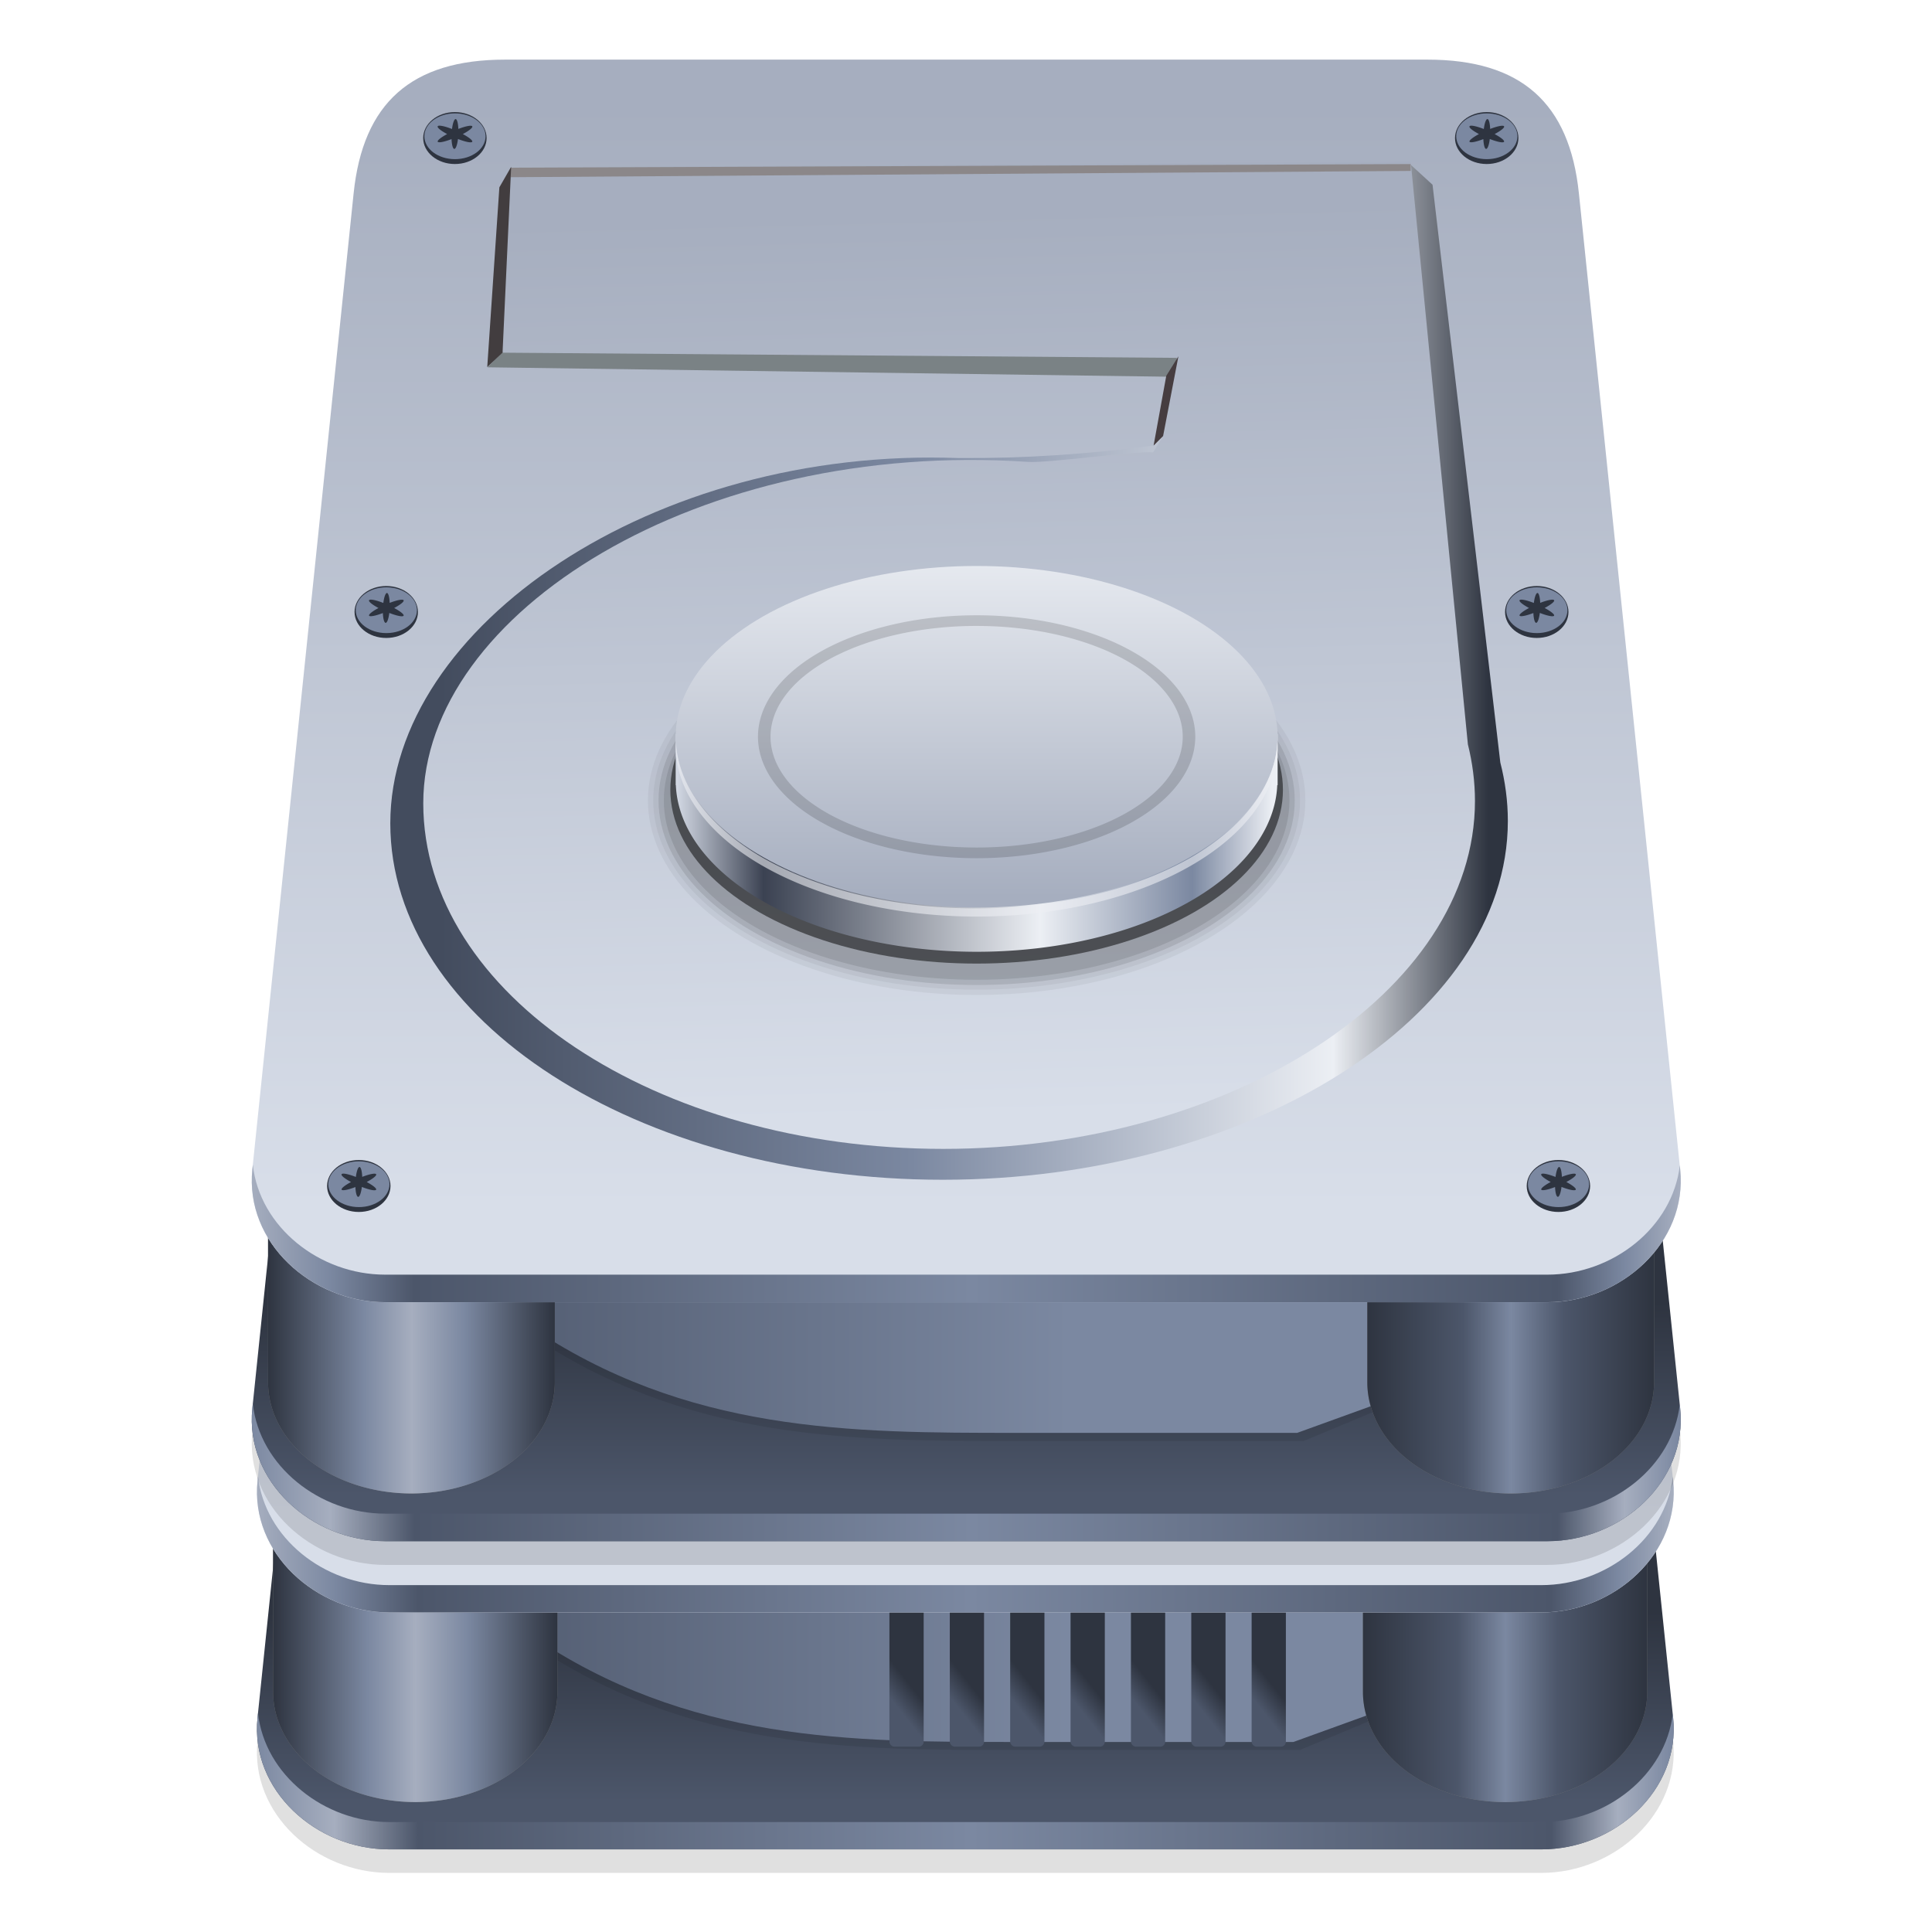 <?xml version="1.0" encoding="UTF-8" standalone="no"?>
<svg
   width="64"
   height="64"
   version="1.1"
   id="svg358"
   sodipodi:docname="drive-multidisk.svg"
   inkscape:version="1.1.2 (0a00cf5339, 2022-02-04)"
   xmlns:inkscape="http://www.inkscape.org/namespaces/inkscape"
   xmlns:sodipodi="http://sodipodi.sourceforge.net/DTD/sodipodi-0.dtd"
   xmlns:xlink="http://www.w3.org/1999/xlink"
   xmlns="http://www.w3.org/2000/svg"
   xmlns:svg="http://www.w3.org/2000/svg">
  <sodipodi:namedview
     id="namedview360"
     pagecolor="#ffffff"
     bordercolor="#666666"
     borderopacity="1.0"
     inkscape:pageshadow="2"
     inkscape:pageopacity="0.0"
     inkscape:pagecheckerboard="0"
     showgrid="false"
     inkscape:zoom="9.84375"
     inkscape:cx="32"
     inkscape:cy="31.949206"
     inkscape:window-width="3440"
     inkscape:window-height="1359"
     inkscape:window-x="0"
     inkscape:window-y="0"
     inkscape:window-maximized="1"
     inkscape:current-layer="g290" />
  <defs
     id="defs114">
    <filter
       id="filter1710-3"
       x="-0.025"
       y="-0.029"
       width="1.05"
       height="1.058"
       color-interpolation-filters="sRGB">
      <feGaussianBlur
         stdDeviation="0.609"
         id="feGaussianBlur2" />
    </filter>
    <linearGradient
       id="linearGradient1475-5"
       x1="120.59"
       x2="118.64"
       y1="137.54"
       y2="139.07"
       gradientTransform="matrix(.393 0 0 .393 -17.752 1.088)"
       gradientUnits="userSpaceOnUse"
       xlink:href="#linearGradient5710" />
    <linearGradient
       id="linearGradient5710">
      <stop
         stop-color="#2e3440"
         offset="0"
         id="stop6" />
      <stop
         stop-color="#4c566a"
         offset="1"
         id="stop8" />
    </linearGradient>
    <linearGradient
       id="linearGradient1477-6"
       x1="120.59"
       x2="118.64"
       y1="137.54"
       y2="139.07"
       gradientTransform="matrix(.393 0 0 .393 -15.285 1.088)"
       gradientUnits="userSpaceOnUse"
       xlink:href="#linearGradient5710" />
    <linearGradient
       id="linearGradient1479-2"
       x1="120.59"
       x2="118.64"
       y1="137.54"
       y2="139.07"
       gradientTransform="matrix(.393 0 0 .393 -12.819 1.088)"
       gradientUnits="userSpaceOnUse"
       xlink:href="#linearGradient5710" />
    <linearGradient
       id="linearGradient1481-9"
       x1="120.59"
       x2="118.64"
       y1="137.54"
       y2="139.07"
       gradientTransform="matrix(.393 0 0 .393 -10.353 1.088)"
       gradientUnits="userSpaceOnUse"
       xlink:href="#linearGradient5710" />
    <linearGradient
       id="linearGradient1483-1"
       x1="120.59"
       x2="118.64"
       y1="137.54"
       y2="139.07"
       gradientTransform="matrix(.393 0 0 .393 -7.887 1.088)"
       gradientUnits="userSpaceOnUse"
       xlink:href="#linearGradient5710" />
    <linearGradient
       id="linearGradient1485-2"
       x1="120.59"
       x2="118.64"
       y1="137.54"
       y2="139.07"
       gradientTransform="matrix(.393 0 0 .393 -5.421 1.088)"
       gradientUnits="userSpaceOnUse"
       xlink:href="#linearGradient5710" />
    <linearGradient
       id="linearGradient1487-7"
       x1="120.59"
       x2="118.64"
       y1="137.54"
       y2="139.07"
       gradientTransform="matrix(.393 0 0 .393 -2.955 1.088)"
       gradientUnits="userSpaceOnUse"
       xlink:href="#linearGradient5710" />
    <linearGradient
       id="linearGradient1439-9"
       x1="144.66"
       x2="174.56"
       y1="55.562"
       y2="55.562"
       gradientTransform="matrix(1.935,0,0,1.935,-276.92,-58)"
       gradientUnits="userSpaceOnUse">
      <stop
         stop-color="#a6aebf"
         offset="0"
         id="stop17" />
      <stop
         stop-color="#7b88a1"
         offset=".056"
         id="stop19" />
      <stop
         stop-color="#4c566a"
         offset=".115"
         id="stop21" />
      <stop
         stop-color="#7b88a1"
         offset=".505"
         id="stop23" />
      <stop
         stop-color="#4c566a"
         offset=".915"
         id="stop25" />
      <stop
         stop-color="#7b88a1"
         offset=".962"
         id="stop27" />
      <stop
         stop-color="#a6aebf"
         offset="1"
         id="stop29" />
    </linearGradient>
    <linearGradient
       id="linearGradient1457-2"
       x1="144.66"
       x2="174.56"
       y1="55.562"
       y2="55.562"
       gradientTransform="matrix(1.935,0,0,1.935,-276.92,-48.322)"
       gradientUnits="userSpaceOnUse">
      <stop
         stop-color="#7b88a1"
         offset="0"
         id="stop32" />
      <stop
         stop-color="#a6aebf"
         offset=".056"
         id="stop34" />
      <stop
         stop-color="#4c566a"
         offset=".115"
         id="stop36" />
      <stop
         stop-color="#7b88a1"
         offset=".505"
         id="stop38" />
      <stop
         stop-color="#4c566a"
         offset=".915"
         id="stop40" />
      <stop
         stop-color="#a6aebf"
         offset=".962"
         id="stop42" />
      <stop
         stop-color="#7b88a1"
         offset="1"
         id="stop44" />
    </linearGradient>
    <linearGradient
       id="linearGradient1556"
       x1="50.27"
       x2="50.27"
       y1="15.081"
       y2="14.023"
       gradientTransform="matrix(7.315,0,0,7.315,-335.74,-50.258)"
       gradientUnits="userSpaceOnUse">
      <stop
         stop-color="#4c566a"
         offset="0"
         id="stop47" />
      <stop
         stop-color="#2e3440"
         offset="1"
         id="stop49" />
    </linearGradient>
    <linearGradient
       id="linearGradient1558"
       x1="242.09"
       x2="173.32"
       y1="131.04"
       y2="131.04"
       gradientTransform="matrix(.393 0 0 .393 -58.986 .793)"
       gradientUnits="userSpaceOnUse">
      <stop
         stop-color="#7b88a1"
         offset="0"
         id="stop52" />
      <stop
         stop-color="#4c566a"
         offset="1"
         id="stop54" />
    </linearGradient>
    <linearGradient
       id="linearGradient1574"
       x1="38.364"
       x2="39.951"
       y1="15.17"
       y2="15.17"
       gradientTransform="matrix(7.315,0,0,7.315,-276.92,-58)"
       gradientUnits="userSpaceOnUse">
      <stop
         stop-color="#2e3440"
         offset="0"
         id="stop57" />
      <stop
         stop-color="#7b88a1"
         offset=".334"
         id="stop59" />
      <stop
         stop-color="#a6aebf"
         offset=".502"
         id="stop61" />
      <stop
         stop-color="#7b88a1"
         offset=".686"
         id="stop63" />
      <stop
         stop-color="#2e3440"
         offset="1"
         id="stop65" />
    </linearGradient>
    <linearGradient
       id="linearGradient1576"
       x1="38.364"
       x2="39.951"
       y1="15.17"
       y2="15.17"
       gradientTransform="matrix(7.315,0,0,7.315,-232.4,-58)"
       gradientUnits="userSpaceOnUse">
      <stop
         stop-color="#2e3440"
         offset="0"
         id="stop68" />
      <stop
         stop-color="#4c566a"
         offset=".334"
         id="stop70" />
      <stop
         stop-color="#7b88a1"
         offset=".502"
         id="stop72" />
      <stop
         stop-color="#4c566a"
         offset=".686"
         id="stop74" />
      <stop
         stop-color="#2e3440"
         offset="1"
         id="stop76" />
    </linearGradient>
    <linearGradient
       id="linearGradient1578"
       x1="50.27"
       x2="50.27"
       y1="14.816"
       y2="8.731"
       gradientTransform="matrix(7.315,0,0,7.315,-335.74,-59.935)"
       gradientUnits="userSpaceOnUse">
      <stop
         stop-color="#d8dee9"
         offset="0"
         id="stop79" />
      <stop
         stop-color="#a6aebf"
         offset="1"
         id="stop81" />
    </linearGradient>
    <linearGradient
       id="linearGradient1580"
       x1="285.3"
       x2="177.35"
       y1="58.879"
       y2="58.879"
       gradientTransform="matrix(.393 0 0 .393 -58.986 .793)"
       gradientUnits="userSpaceOnUse">
      <stop
         stop-color="#2e3440"
         offset="0"
         id="stop84" />
      <stop
         stop-color="#eceff4"
         offset=".148"
         id="stop86" />
      <stop
         stop-color="#7b88a1"
         offset=".55"
         id="stop88" />
      <stop
         stop-color="#434c5e"
         offset="1"
         id="stop90" />
    </linearGradient>
    <linearGradient
       id="linearGradient1582"
       x1="237.32"
       x2="239.69"
       y1="18.634"
       y2="111.87"
       gradientTransform="matrix(.393 0 0 .393 -58.986 .793)"
       gradientUnits="userSpaceOnUse">
      <stop
         stop-color="#a6aebf"
         offset="0"
         id="stop93" />
      <stop
         stop-color="#d8dee9"
         offset="1"
         id="stop95" />
    </linearGradient>
    <linearGradient
       id="linearGradient1584"
       x1="-27.125"
       x2="1.125"
       y1="62.125"
       y2="62.125"
       gradientTransform="matrix(.859 0 0 .859 43.435 -15.974)"
       gradientUnits="userSpaceOnUse">
      <stop
         stop-color="#d8dee9"
         offset="0"
         id="stop98" />
      <stop
         stop-color="#3b4252"
         offset=".151"
         id="stop100" />
      <stop
         stop-color="#eceff4"
         offset=".612"
         id="stop102" />
      <stop
         stop-color="#7b88a1"
         offset=".866"
         id="stop104" />
      <stop
         stop-color="#eceff4"
         offset="1"
         id="stop106" />
    </linearGradient>
    <linearGradient
       id="linearGradient1586"
       x1="-12.905"
       x2="-12.905"
       y1="1016.9"
       y2="999.65"
       gradientTransform="matrix(.859 0 0 .859 43.435 -837.6)"
       gradientUnits="userSpaceOnUse">
      <stop
         stop-color="#a6aebf"
         offset="0"
         id="stop109" />
      <stop
         stop-color="#eceff4"
         offset="1"
         id="stop111" />
    </linearGradient>
  </defs>
  <g
     transform="translate(-51.691,0.791)"
     id="g356">
    <g
       transform="matrix(0.811,0,0,0.811,57.717,10.191)"
       id="g234">
      <path
         d="m 13.325,12.637 c -3.801,0 -5.756,1.757 -6.135,5.413 l -4.102,39.53 c -0.307,2.965 2.399,5.379 5.379,5.379 h 47.064 c 2.981,0 5.687,-2.415 5.379,-5.379 l -4.102,-39.53 C 56.43,14.394 54.474,12.637 50.674,12.637 h -19.43 z"
         filter="url(#filter1710-3)"
         opacity="0.35"
         stroke-width="7.315"
         id="path116" />
      <g
         stroke-width="7.315"
         id="g126">
        <path
           d="m 13.325,11.677 c -3.801,0 -5.756,1.757 -6.135,5.413 l -4.102,39.53 c -0.307,2.965 2.399,5.379 5.379,5.379 h 47.064 c 2.981,0 5.687,-2.415 5.379,-5.379 l -4.102,-39.53 C 56.43,13.434 54.474,11.677 50.674,11.677 h -19.43 z"
           fill="url(#linearGradient1556)"
           id="path118" />
        <path
           d="m 9.533,53.574 h 4.713 c 6.422,4.372 13.079,4.367 19.792,4.367 h 11.626 l 8.835,-3.686 c 0,0 0.84,-3.226 0.463,-3.132 -0.377,0.094 -46.088,0 -46.088,0 z"
           fill-opacity="0.084"
           id="path120" />
        <path
           d="m 9.533,53.245 h 4.713 c 6.422,4.372 13.079,4.367 19.792,4.367 h 11.363 l 9.262,-3.353 c 0,0 0.676,-3.559 0.299,-3.465 -0.377,0.094 -46.088,0 -46.088,0 z"
           fill="url(#linearGradient1558)"
           id="path122" />
        <path
           d="m 3.725,45.886 v 9.678 a 5.806,4.502 0 0 0 5.806,4.502 5.806,4.502 0 0 0 5.806,-4.502 V 45.886 Z"
           fill="#7a7b7b"
           id="path124" />
      </g>
      <g
         stroke-width="0.393"
         id="g142">
        <rect
           x="28.899"
           y="51.272"
           width="1.399"
           height="6.531"
           rx="0.2"
           ry="0.2"
           fill="url(#linearGradient1475-5)"
           style="paint-order:fill markers stroke"
           id="rect128" />
        <rect
           x="31.365"
           y="51.272"
           width="1.399"
           height="6.531"
           rx="0.2"
           ry="0.2"
           fill="url(#linearGradient1477-6)"
           style="paint-order:fill markers stroke"
           id="rect130" />
        <rect
           x="33.832"
           y="51.272"
           width="1.399"
           height="6.531"
           rx="0.2"
           ry="0.2"
           fill="url(#linearGradient1479-2)"
           style="paint-order:fill markers stroke"
           id="rect132" />
        <rect
           x="36.298"
           y="51.272"
           width="1.399"
           height="6.531"
           rx="0.2"
           ry="0.2"
           fill="url(#linearGradient1481-9)"
           style="paint-order:fill markers stroke"
           id="rect134" />
        <rect
           x="38.764"
           y="51.272"
           width="1.399"
           height="6.531"
           rx="0.2"
           ry="0.2"
           fill="url(#linearGradient1483-1)"
           style="paint-order:fill markers stroke"
           id="rect136" />
        <rect
           x="41.229"
           y="51.272"
           width="1.399"
           height="6.531"
           rx="0.2"
           ry="0.2"
           fill="url(#linearGradient1485-2)"
           style="paint-order:fill markers stroke"
           id="rect138" />
        <rect
           x="43.694"
           y="51.272"
           width="1.399"
           height="6.531"
           rx="0.2"
           ry="0.2"
           fill="url(#linearGradient1487-7)"
           style="paint-order:fill markers stroke"
           id="rect140" />
      </g>
      <g
         stroke-width="7.315"
         id="g170">
        <path
           d="m 48.241,45.886 v 9.678 a 5.806,4.502 0 0 0 5.806,4.502 5.806,4.502 0 0 0 5.806,-4.502 V 45.886 Z"
           fill="#797a7a"
           id="path144" />
        <path
           d="m 3.725,45.886 v 9.678 a 5.806,4.502 0 0 0 5.806,4.502 5.806,4.502 0 0 0 5.806,-4.502 V 45.886 Z"
           fill="url(#linearGradient1574)"
           id="path146" />
        <path
           d="m 48.241,45.886 v 9.678 a 5.806,4.502 0 0 0 5.806,4.502 5.806,4.502 0 0 0 5.806,-4.502 V 45.886 Z"
           fill="url(#linearGradient1576)"
           id="path148" />
        <path
           d="M 13.325,2 C 9.524,2 7.569,3.757 7.19,7.413 l -4.102,39.53 c -0.307,2.965 2.399,5.379 5.379,5.379 h 47.064 c 2.981,0 5.687,-2.415 5.379,-5.379 L 56.809,7.413 C 56.43,3.757 54.474,2 50.674,2 h -19.43 z"
           fill="url(#linearGradient1578)"
           id="path150" />
        <path
           d="m 50.882,7.067 -0.996,-0.913 -10.3,11.474 c -2.631,0.349 -5.248,0.527 -7.895,0.508 -12.35,-0.468 -23.016,6.821 -23.016,14.793 0,7.971 10.018,14.433 22.378,14.433 12.359,0 22.879,-6.559 22.879,-14.53 0,-0.807 -0.108,-1.597 -0.305,-2.368 z"
           fill="url(#linearGradient1580)"
           style="paint-order:fill markers stroke"
           id="path152" />
        <path
           d="m 12.608,14.46 31.018,0.43 -0.644,-7.965 c -7.838,0.792 -26.614,1.819 -29.771,6.926 z"
           fill="#7a8285"
           id="path154" />
        <path
           d="m 49.997,6.124 -36.452,0.251 -0.321,7.493 27.304,0.21 -0.557,3.165 -0.405,0.662 c -0.793,-0.06 -4.24,0.441 -5.056,0.386 -13.308,-0.903 -24.5,6.095 -24.5,13.825 0,7.729 9.429,13.996 21.059,13.996 11.63,0 21.531,-6.36 21.531,-14.089 0,-0.782 -0.102,-1.549 -0.287,-2.296 z"
           fill="url(#linearGradient1582)"
           style="paint-order:fill markers stroke"
           id="path156" />
        <path
           d="m 15.527,7.041 h 22.599 c 0.369,0 0.643,0.297 0.665,0.665 l 0.284,4.627 c 0.023,0.368 -0.297,0.665 -0.665,0.665 h -23.135 c -0.369,0 -0.685,-0.297 -0.665,-0.665 l 0.251,-4.627 C 14.89,7.339 15.158,7.041 15.527,7.041 Z"
           fill="#2e3440"
           id="path158" />
        <rect
           x="15.79"
           y="9.309"
           width="15.76"
           height="0.086"
           fill="#ffffff"
           id="rect160" />
        <path
           d="m 15.724,8.065 v 0.121 h 0.095 V 8.065 Z m 8.302,0 V 8.379 C 24.006,8.344 23.981,8.316 23.95,8.3 23.92,8.283 23.883,8.277 23.84,8.277 c -0.07,0 -0.126,0.027 -0.17,0.083 -0.044,0.056 -0.068,0.128 -0.068,0.219 0,0.091 0.024,0.167 0.068,0.223 0.044,0.056 0.1,0.083 0.17,0.083 0.043,0 0.079,-0.01 0.11,-0.026 0.031,-0.017 0.056,-0.041 0.076,-0.076 v 0.087 h 0.095 v -0.805 z m 1.444,0 v 0.121 h 0.098 V 8.065 Z m 0.843,0 v 0.805 h 0.098 V 8.587 l 0.295,0.284 h 0.125 L 26.509,8.56 26.815,8.288 h -0.121 L 26.411,8.542 V 8.065 Z m -4.529,0.03 v 0.775 h 0.106 v -0.37 h 0.378 v 0.37 h 0.106 v -0.775 h -0.106 v 0.318 h -0.378 v -0.318 z m 2.873,0 v 0.775 h 0.215 c 0.149,0 0.258,-0.032 0.329,-0.095 0.07,-0.062 0.106,-0.162 0.106,-0.295 0,-0.133 -0.032,-0.229 -0.102,-0.291 C 25.135,8.127 25.022,8.095 24.872,8.095 Z m -7.965,0.03 v 0.163 h -0.072 v 0.076 h 0.072 v 0.314 c 0,0.072 0.014,0.124 0.042,0.151 0.028,0.027 0.078,0.042 0.151,0.042 h 0.098 V 8.791 h -0.098 c -0.04,0 -0.067,-0.009 -0.079,-0.023 C 16.793,8.755 16.786,8.725 16.786,8.678 V 8.364 H 16.983 V 8.288 h -0.197 v -0.163 z m 3.244,0 v 0.163 h -0.068 v 0.076 h 0.068 v 0.314 c 0,0.072 0.014,0.124 0.042,0.151 0.028,0.027 0.081,0.042 0.155,0.042 h 0.098 V 8.791 h -0.098 c -0.04,0 -0.067,-0.009 -0.079,-0.023 C 20.04,8.755 20.034,8.725 20.034,8.678 V 8.364 H 20.23 V 8.288 h -0.197 v -0.163 z m 4.827,0.057 h 0.129 c 0.107,0 0.181,0.023 0.231,0.072 0.05,0.048 0.076,0.123 0.076,0.227 0,0.104 -0.026,0.182 -0.076,0.231 -0.05,0.048 -0.124,0.072 -0.231,0.072 h -0.129 z m -8.464,0.095 c -0.04,0 -0.075,0.009 -0.106,0.026 -0.031,0.017 -0.056,0.041 -0.079,0.076 V 8.288 h -0.098 v 0.582 h 0.098 v -0.329 c 0,-0.057 0.012,-0.1 0.042,-0.132 0.03,-0.033 0.073,-0.049 0.125,-0.049 0.042,0 0.073,0.014 0.095,0.042 0.021,0.027 0.034,0.066 0.034,0.121 v 0.348 h 0.095 v -0.352 c 0,-0.08 -0.019,-0.14 -0.053,-0.181 C 16.416,8.296 16.366,8.277 16.3,8.277 Z m 1.051,0 c -0.087,0 -0.156,0.027 -0.208,0.083 -0.051,0.056 -0.076,0.132 -0.076,0.227 0,0.092 0.026,0.162 0.079,0.215 0.054,0.054 0.131,0.083 0.223,0.083 0.037,0 0.074,-0.004 0.11,-0.011 C 17.514,8.866 17.546,8.855 17.58,8.84 V 8.749 c -0.034,0.018 -0.067,0.033 -0.102,0.042 -0.034,0.009 -0.07,0.011 -0.106,0.011 -0.063,0 -0.112,-0.015 -0.147,-0.049 C 17.19,8.719 17.169,8.667 17.164,8.602 h 0.439 V 8.557 c 0,-0.086 -0.023,-0.154 -0.068,-0.204 C 17.489,8.302 17.428,8.277 17.35,8.277 Z m 0.696,0 c -0.046,0 -0.081,0.009 -0.113,0.026 -0.032,0.017 -0.059,0.04 -0.079,0.076 V 8.288 h -0.098 v 0.582 h 0.098 v -0.306 c 0,-0.066 0.013,-0.116 0.042,-0.151 0.029,-0.035 0.071,-0.053 0.125,-0.053 0.015,0 0.029,6.716e-4 0.042,0.004 0.012,0.003 0.023,0.009 0.034,0.015 V 8.281 c -0.009,-0.002 -0.019,-0.003 -0.026,-0.004 -0.008,-0.001 -0.016,0 -0.023,0 z m 0.412,0 c -0.04,0 -0.075,0.009 -0.106,0.026 -0.031,0.017 -0.06,0.041 -0.083,0.076 V 8.288 h -0.095 v 0.582 h 0.095 v -0.329 c 0,-0.057 0.015,-0.1 0.045,-0.132 0.03,-0.033 0.07,-0.049 0.121,-0.049 0.042,0 0.077,0.014 0.098,0.042 0.021,0.027 0.03,0.066 0.03,0.121 v 0.348 h 0.095 v -0.352 c 0,-0.08 -0.015,-0.14 -0.049,-0.181 C 18.574,8.296 18.524,8.277 18.457,8.277 Z m 0.635,0 c -0.087,0 -0.156,0.027 -0.208,0.083 -0.051,0.056 -0.076,0.132 -0.076,0.227 0,0.092 0.026,0.162 0.079,0.215 0.054,0.054 0.127,0.083 0.219,0.083 0.037,0 0.074,-0.004 0.11,-0.011 0.036,-0.008 0.072,-0.02 0.106,-0.034 V 8.749 c -0.034,0.018 -0.067,0.033 -0.102,0.042 -0.034,0.009 -0.07,0.011 -0.106,0.011 -0.063,0 -0.112,-0.015 -0.147,-0.049 -0.035,-0.035 -0.056,-0.086 -0.061,-0.151 h 0.438 V 8.557 c 0,-0.086 -0.023,-0.154 -0.068,-0.204 C 19.232,8.302 19.17,8.277 19.092,8.277 Z m 0.696,0 c -0.046,0 -0.085,0.009 -0.117,0.026 -0.032,0.017 -0.056,0.04 -0.076,0.076 V 8.288 h -0.098 v 0.582 h 0.098 v -0.306 c 0,-0.066 0.013,-0.116 0.042,-0.151 0.029,-0.035 0.071,-0.053 0.125,-0.053 0.015,0 0.029,6.716e-4 0.042,0.004 0.012,0.003 0.023,0.009 0.034,0.015 V 8.281 c -0.009,-0.002 -0.019,-0.003 -0.026,-0.004 -0.008,-0.001 -0.016,0 -0.023,0 z m 0.809,0 c -0.087,0 -0.156,0.027 -0.208,0.083 -0.051,0.056 -0.076,0.132 -0.076,0.227 0,0.092 0.026,0.162 0.079,0.215 0.054,0.054 0.127,0.083 0.219,0.083 0.037,0 0.074,-0.004 0.11,-0.011 0.036,-0.008 0.072,-0.02 0.106,-0.034 V 8.749 c -0.034,0.018 -0.067,0.033 -0.102,0.042 -0.034,0.009 -0.07,0.011 -0.106,0.011 -0.063,0 -0.112,-0.015 -0.147,-0.049 C 20.437,8.719 20.416,8.667 20.412,8.602 H 20.85 V 8.557 c 0,-0.086 -0.023,-0.154 -0.068,-0.204 C 20.737,8.302 20.675,8.277 20.597,8.277 Z m 0.696,0 c -0.046,0 -0.085,0.009 -0.117,0.026 -0.032,0.017 -0.056,0.04 -0.076,0.076 V 8.288 h -0.098 v 0.582 h 0.098 v -0.306 c 0,-0.066 0.013,-0.116 0.042,-0.151 0.029,-0.035 0.071,-0.053 0.125,-0.053 0.015,0 0.029,6.716e-4 0.042,0.004 0.012,0.003 0.023,0.009 0.034,0.015 V 8.281 c -0.009,-0.002 -0.018,-0.003 -0.026,-0.004 -0.008,-0.001 -0.016,0 -0.023,0 z m 1.489,0 c -0.031,0 -0.066,6.342e-4 -0.098,0.008 -0.033,0.007 -0.064,0.017 -0.098,0.03 v 0.091 c 0.029,-0.016 0.059,-0.03 0.091,-0.038 0.031,-0.008 0.061,-0.011 0.095,-0.011 0.052,0 0.092,0.014 0.121,0.038 0.029,0.024 0.045,0.058 0.045,0.102 v 0.008 h -0.136 c -0.087,0 -0.149,0.016 -0.193,0.049 -0.043,0.033 -0.068,0.082 -0.068,0.147 0,0.056 0.018,0.103 0.053,0.136 0.035,0.033 0.084,0.049 0.144,0.049 0.047,0 0.084,-0.01 0.117,-0.026 0.032,-0.017 0.061,-0.04 0.083,-0.076 v 0.087 h 0.095 v -0.333 c 0,-0.088 -0.023,-0.153 -0.064,-0.197 -0.042,-0.044 -0.101,-0.064 -0.185,-0.064 z m 0.733,0 c -0.046,0 -0.085,0.009 -0.117,0.026 -0.032,0.017 -0.059,0.04 -0.079,0.076 V 8.288 h -0.095 v 0.582 h 0.095 v -0.306 c 0,-0.066 0.013,-0.116 0.042,-0.151 0.029,-0.035 0.071,-0.053 0.125,-0.053 0.015,0 0.029,6.716e-4 0.042,0.004 0.012,0.003 0.027,0.009 0.038,0.015 L 23.561,8.281 c -0.009,-0.002 -0.019,-0.003 -0.026,-0.004 -0.008,-0.001 -0.012,0 -0.019,0 z m 2.434,0 c -0.071,0 -0.124,0.016 -0.163,0.045 -0.039,0.03 -0.061,0.07 -0.061,0.125 0,0.045 0.015,0.08 0.042,0.106 0.026,0.026 0.07,0.044 0.129,0.057 l 0.03,0.008 c 0.059,0.013 0.1,0.028 0.117,0.042 0.018,0.014 0.026,0.031 0.026,0.057 0,0.028 -0.013,0.053 -0.038,0.068 -0.024,0.015 -0.057,0.023 -0.102,0.023 -0.034,0 -0.068,-0.006 -0.102,-0.015 -0.034,-0.009 -0.071,-0.023 -0.106,-0.042 v 0.098 c 0.037,0.012 0.072,0.021 0.106,0.026 0.034,0.006 0.067,0.011 0.098,0.011 0.075,0 0.131,-0.018 0.174,-0.049 0.043,-0.031 0.068,-0.071 0.068,-0.125 0,-0.047 -0.017,-0.087 -0.045,-0.113 C 26.095,8.572 26.047,8.552 25.979,8.538 L 25.945,8.53 C 25.894,8.519 25.86,8.508 25.843,8.496 25.826,8.483 25.82,8.465 25.82,8.443 c 0,-0.029 0.01,-0.05 0.034,-0.064 0.024,-0.014 0.059,-0.023 0.106,-0.023 0.031,0 0.062,0.004 0.091,0.011 0.029,0.007 0.056,0.016 0.083,0.03 V 8.307 C 26.108,8.297 26.083,8.29 26.051,8.284 26.02,8.279 25.984,8.277 25.949,8.277 Z m -10.225,0.011 v 0.582 h 0.095 v -0.582 z m 9.745,0 v 0.582 h 0.098 v -0.582 z m -8.116,0.068 c 0.047,-1.5e-6 0.081,0.014 0.11,0.045 0.029,0.031 0.045,0.073 0.045,0.125 l -0.34,0.004 c 0.005,-0.054 0.025,-0.098 0.056,-0.129 0.032,-0.03 0.075,-0.045 0.129,-0.045 z m 1.739,0 c 0.047,-1.5e-6 0.085,0.014 0.113,0.045 0.029,0.031 0.045,0.073 0.045,0.125 l -0.34,0.004 c 0.005,-0.054 0.025,-0.098 0.056,-0.129 0.032,-0.03 0.072,-0.045 0.125,-0.045 z m 1.504,0 c 0.047,-1.5e-6 0.085,0.014 0.113,0.045 0.029,0.031 0.045,0.073 0.045,0.125 l -0.34,0.004 c 0.005,-0.054 0.021,-0.098 0.053,-0.129 0.032,-0.03 0.075,-0.045 0.129,-0.045 z m 3.266,0 c 0.05,-1.5e-6 0.092,0.02 0.121,0.06 0.029,0.04 0.042,0.092 0.042,0.163 0,0.07 -0.013,0.126 -0.042,0.166 -0.029,0.04 -0.07,0.06 -0.121,0.06 -0.05,0 -0.088,-0.021 -0.117,-0.06 -0.029,-0.04 -0.045,-0.096 -0.045,-0.166 0,-0.07 0.017,-0.123 0.045,-0.163 0.029,-0.04 0.067,-0.06 0.117,-0.06 z m -1.024,0.223 h 0.098 v 0.019 c 0,0.062 -0.017,0.114 -0.049,0.151 -0.031,0.037 -0.076,0.057 -0.129,0.057 -0.038,0 -0.068,-0.011 -0.091,-0.03 -0.022,-0.02 -0.034,-0.046 -0.034,-0.079 0,-0.042 0.015,-0.073 0.045,-0.091 C 22.711,8.588 22.763,8.579 22.84,8.579 Z m -7.114,1.134 v 0.091 h 0.076 V 9.713 Z m 6.37,0 v 0.238 C 22.079,9.925 22.057,9.908 22.034,9.895 22.01,9.882 21.983,9.876 21.951,9.876 c -0.053,0 -0.098,0.021 -0.132,0.064 -0.034,0.043 -0.049,0.1 -0.049,0.17 0,0.07 0.015,0.123 0.049,0.166 0.034,0.043 0.079,0.064 0.132,0.064 0.033,0 0.06,-0.006 0.083,-0.019 0.023,-0.013 0.045,-0.03 0.061,-0.057 v 0.064 h 0.072 v -0.616 z m 1.108,0 v 0.091 h 0.072 V 9.713 Z m 0.646,0 v 0.616 h 0.076 v -0.215 l 0.223,0.215 h 0.098 l -0.246,-0.234 0.234,-0.208 h -0.095 l -0.216,0.189 v -0.363 z m 0.733,0 V 9.804 H 24.654 V 9.713 Z m -4.207,0.023 v 0.594 h 0.079 v -0.28 h 0.291 v 0.28 h 0.079 v -0.594 h -0.079 v 0.246 h -0.291 v -0.246 z m 2.204,0 v 0.594 h 0.166 c 0.114,0 0.199,-0.024 0.253,-0.072 0.054,-0.048 0.079,-0.121 0.079,-0.223 0,-0.102 -0.026,-0.179 -0.079,-0.227 -0.053,-0.048 -0.138,-0.072 -0.253,-0.072 z m -6.113,0.023 v 0.129 h -0.053 v 0.057 h 0.053 v 0.238 c 0,0.056 0.012,0.096 0.034,0.117 0.021,0.021 0.057,0.03 0.113,0.03 h 0.076 v -0.06 h -0.076 c -0.03,0 -0.05,-0.005 -0.061,-0.015 -0.009,-0.01 -0.012,-0.036 -0.012,-0.072 v -0.238 h 0.147 V 9.887 h -0.147 v -0.129 z m 2.491,0 v 0.129 h -0.053 v 0.057 h 0.053 v 0.238 c 0,0.056 0.009,0.096 0.03,0.117 0.021,0.021 0.061,0.03 0.117,0.03 h 0.076 v -0.06 h -0.076 c -0.03,0 -0.05,-0.005 -0.061,-0.015 -0.009,-0.01 -0.015,-0.036 -0.015,-0.072 v -0.238 h 0.151 V 9.887 h -0.151 v -0.129 z m 6.366,0 v 0.129 h -0.053 v 0.057 h 0.053 v 0.238 c 0,0.056 0.009,0.096 0.03,0.117 0.021,0.021 0.061,0.03 0.117,0.03 h 0.076 v -0.06 h -0.076 c -0.03,0 -0.05,-0.005 -0.061,-0.015 -0.009,-0.01 -0.015,-0.036 -0.015,-0.072 v -0.238 h 0.151 V 9.887 h -0.151 v -0.129 z m 2.491,0 v 0.129 h -0.057 v 0.057 h 0.057 v 0.238 c 0,0.056 0.009,0.096 0.03,0.117 0.021,0.021 0.061,0.03 0.117,0.03 h 0.076 v -0.06 h -0.076 c -0.03,0 -0.05,-0.005 -0.061,-0.015 -0.009,-0.01 -0.015,-0.036 -0.015,-0.072 v -0.238 h 0.151 V 9.887 h -0.151 v -0.129 z m -5.156,0.045 h 0.098 c 0.082,0 0.14,0.02 0.178,0.057 0.038,0.037 0.061,0.094 0.061,0.174 0,0.08 -0.023,0.137 -0.061,0.174 -0.038,0.037 -0.096,0.057 -0.178,0.057 h -0.098 z m -6.491,0.072 c -0.031,0 -0.059,0.006 -0.083,0.019 -0.023,0.013 -0.043,0.034 -0.061,0.06 V 9.887 h -0.076 v 0.442 h 0.076 v -0.249 c 0,-0.043 0.011,-0.077 0.034,-0.102 0.023,-0.025 0.051,-0.038 0.091,-0.038 0.033,0 0.059,0.009 0.076,0.03 0.017,0.021 0.026,0.052 0.026,0.095 v 0.265 h 0.072 v -0.268 c 0,-0.061 -0.015,-0.108 -0.042,-0.14 C 16.254,9.889 16.218,9.876 16.167,9.876 Z m 0.805,0 c -0.067,0 -0.119,0.021 -0.159,0.064 -0.039,0.043 -0.061,0.101 -0.061,0.174 0,0.07 0.023,0.125 0.064,0.166 0.042,0.041 0.095,0.06 0.166,0.06 0.029,0 0.06,-0.002 0.087,-0.007 0.027,-0.006 0.053,-0.015 0.079,-0.026 v -0.068 c -0.026,0.014 -0.053,0.023 -0.079,0.03 -0.026,0.007 -0.051,0.011 -0.079,0.011 -0.048,0 -0.086,-0.012 -0.113,-0.038 -0.027,-0.026 -0.042,-0.067 -0.045,-0.117 h 0.333 v -0.034 c 0,-0.066 -0.018,-0.12 -0.053,-0.159 C 17.078,9.894 17.032,9.876 16.972,9.876 Z m 0.537,0 c -0.035,0 -0.067,0.006 -0.091,0.019 -0.024,0.013 -0.045,0.033 -0.061,0.06 V 9.887 h -0.072 v 0.442 h 0.072 v -0.234 c 0,-0.05 0.012,-0.087 0.034,-0.113 0.022,-0.027 0.053,-0.042 0.095,-0.042 0.011,0 0.02,0.001 0.03,0.004 0.009,0.002 0.018,0.007 0.026,0.011 V 9.88 c -0.008,-0.001 -0.013,-0.003 -0.019,-0.004 -0.006,-7.959e-4 -0.01,0 -0.015,0 z m 0.31,0 c -0.031,0 -0.056,0.006 -0.079,0.019 -0.023,0.013 -0.047,0.034 -0.064,0.06 V 9.887 h -0.072 v 0.442 h 0.072 v -0.249 c 0,-0.043 0.015,-0.077 0.038,-0.102 0.023,-0.025 0.051,-0.038 0.091,-0.038 0.033,0 0.059,0.009 0.076,0.03 0.017,0.021 0.023,0.052 0.023,0.095 v 0.265 h 0.076 v -0.268 c 0,-0.061 -0.015,-0.108 -0.042,-0.14 C 17.91,9.889 17.871,9.876 17.819,9.876 Z m 0.488,0 c -0.067,0 -0.119,0.021 -0.159,0.064 -0.039,0.043 -0.057,0.101 -0.057,0.174 0,0.07 0.019,0.125 0.061,0.166 0.042,0.041 0.099,0.06 0.17,0.06 0.029,0 0.056,-0.002 0.083,-0.007 0.027,-0.006 0.053,-0.015 0.079,-0.026 v -0.068 c -0.026,0.014 -0.049,0.023 -0.076,0.03 -0.026,0.007 -0.055,0.011 -0.083,0.011 -0.048,0 -0.086,-0.012 -0.113,-0.038 -0.027,-0.026 -0.042,-0.067 -0.045,-0.117 h 0.336 v -0.034 c 0,-0.066 -0.018,-0.12 -0.053,-0.159 C 18.416,9.894 18.367,9.876 18.307,9.876 Z m 0.537,0 c -0.035,0 -0.066,0.006 -0.091,0.019 -0.025,0.013 -0.042,0.033 -0.057,0.06 V 9.887 h -0.076 v 0.442 h 0.076 v -0.234 c 0,-0.05 0.008,-0.087 0.03,-0.113 0.022,-0.027 0.053,-0.042 0.095,-0.042 0.011,0 0.024,0.001 0.034,0.004 0.009,0.002 0.018,0.007 0.026,0.011 V 9.88 c -0.008,-0.001 -0.013,-0.003 -0.019,-0.004 -0.006,-7.959e-4 -0.014,0 -0.019,0 z m 0.62,0 c -0.067,0 -0.119,0.021 -0.159,0.064 -0.039,0.043 -0.061,0.101 -0.061,0.174 0,0.07 0.023,0.125 0.064,0.166 0.042,0.041 0.095,0.06 0.166,0.06 0.029,0 0.056,-0.002 0.083,-0.007 0.027,-0.006 0.057,-0.015 0.083,-0.026 v -0.068 c -0.026,0.014 -0.053,0.023 -0.079,0.03 -0.026,0.007 -0.055,0.011 -0.083,0.011 -0.048,0 -0.086,-0.012 -0.113,-0.038 -0.027,-0.026 -0.042,-0.067 -0.045,-0.117 h 0.336 v -0.034 c 0,-0.066 -0.018,-0.12 -0.053,-0.159 C 19.569,9.894 19.524,9.876 19.464,9.876 Z m 0.533,0 c -0.035,0 -0.063,0.006 -0.087,0.019 -0.024,0.013 -0.045,0.033 -0.061,0.06 V 9.887 h -0.076 v 0.442 h 0.076 v -0.234 c 0,-0.05 0.008,-0.087 0.03,-0.113 0.022,-0.027 0.057,-0.042 0.098,-0.042 0.011,0 0.02,0.001 0.03,0.004 0.009,0.002 0.018,0.007 0.026,0.011 V 9.88 c -0.008,-0.001 -0.013,-0.003 -0.019,-0.004 -0.006,-7.959e-4 -0.014,0 -0.019,0 z m 1.142,0 c -0.023,0 -0.05,0.002 -0.076,0.008 -0.025,0.005 -0.049,0.012 -0.076,0.023 v 0.068 c 0.023,-0.012 0.044,-0.02 0.068,-0.026 0.024,-0.006 0.05,-0.011 0.076,-0.011 0.04,0 0.069,0.008 0.091,0.026 0.023,0.018 0.034,0.046 0.034,0.079 v 0.007 h -0.102 c -0.067,0 -0.114,0.012 -0.147,0.038 -0.033,0.025 -0.053,0.063 -0.053,0.113 0,0.043 0.015,0.076 0.042,0.102 0.027,0.025 0.064,0.038 0.11,0.038 0.036,0 0.066,-0.006 0.091,-0.019 0.025,-0.013 0.044,-0.033 0.061,-0.06 v 0.068 h 0.076 v -0.253 c 0,-0.068 -0.018,-0.118 -0.049,-0.151 C 21.252,9.892 21.204,9.876 21.139,9.876 Z m 0.563,0 c -0.035,0 -0.066,0.006 -0.091,0.019 C 21.586,9.908 21.565,9.928 21.55,9.955 V 9.887 h -0.072 v 0.442 h 0.072 v -0.234 c 0,-0.05 0.012,-0.087 0.034,-0.113 0.022,-0.027 0.053,-0.042 0.095,-0.042 0.011,0 0.024,0.001 0.034,0.004 0.009,0.002 0.018,0.007 0.026,0.011 V 9.88 c -0.008,-0.001 -0.017,-0.003 -0.023,-0.004 -0.006,-7.959e-4 -0.01,0 -0.015,0 z m 1.867,0 c -0.054,0 -0.095,0.011 -0.125,0.034 -0.03,0.023 -0.045,0.053 -0.045,0.095 0,0.034 0.01,0.063 0.03,0.083 0.02,0.02 0.053,0.032 0.098,0.042 l 0.026,0.007 c 0.045,0.01 0.074,0.02 0.087,0.03 0.014,0.011 0.019,0.026 0.019,0.045 0,0.021 -0.008,0.037 -0.026,0.049 -0.018,0.012 -0.045,0.019 -0.079,0.019 -0.026,0 -0.053,-0.004 -0.079,-0.011 -0.026,-0.007 -0.053,-0.016 -0.079,-0.03 v 0.076 c 0.029,0.009 0.057,0.014 0.083,0.019 0.026,0.005 0.052,0.007 0.076,0.007 0.057,0 0.1,-0.01 0.132,-0.034 0.033,-0.024 0.049,-0.057 0.049,-0.098 0,-0.036 -0.008,-0.067 -0.03,-0.087 -0.022,-0.02 -0.061,-0.034 -0.113,-0.045 l -0.023,-0.007 c -0.039,-0.009 -0.067,-0.017 -0.079,-0.026 -0.013,-0.01 -0.019,-0.021 -0.019,-0.038 0,-0.022 0.009,-0.042 0.026,-0.053 0.018,-0.011 0.047,-0.015 0.083,-0.015 0.023,0 0.045,0.002 0.068,0.008 0.023,0.005 0.044,0.012 0.064,0.023 V 9.898 C 23.693,9.891 23.672,9.884 23.648,9.88 23.624,9.876 23.596,9.876 23.569,9.876 Z m 1.452,0 c -0.031,0 -0.056,0.006 -0.079,0.019 -0.023,0.013 -0.047,0.034 -0.064,0.06 V 9.887 h -0.072 v 0.442 h 0.072 v -0.249 c 0,-0.043 0.011,-0.077 0.034,-0.102 0.023,-0.025 0.055,-0.038 0.095,-0.038 0.033,0 0.059,0.009 0.076,0.03 0.017,0.021 0.023,0.052 0.023,0.095 v 0.265 h 0.076 v -0.268 h -0.004 c 0,-0.061 -0.012,-0.108 -0.038,-0.14 C 25.111,9.889 25.072,9.876 25.021,9.876 Z m 0.809,0 c -0.067,0 -0.119,0.021 -0.159,0.064 -0.039,0.043 -0.061,0.101 -0.061,0.174 0,0.07 0.023,0.125 0.064,0.166 0.042,0.041 0.095,0.06 0.166,0.06 0.029,0 0.056,-0.002 0.083,-0.007 0.027,-0.006 0.057,-0.015 0.083,-0.026 v -0.068 c -0.026,0.014 -0.053,0.023 -0.079,0.03 -0.026,0.007 -0.055,0.011 -0.083,0.011 -0.048,0 -0.086,-0.012 -0.113,-0.038 -0.027,-0.026 -0.042,-0.067 -0.045,-0.117 h 0.336 v -0.034 c 0,-0.066 -0.018,-0.12 -0.053,-0.159 C 25.935,9.894 25.89,9.876 25.83,9.876 Z m 0.533,0 c -0.035,0 -0.062,0.006 -0.087,0.019 C 26.251,9.908 26.23,9.928 26.215,9.955 V 9.887 h -0.076 v 0.442 H 26.215 v -0.234 c 0,-0.05 0.008,-0.087 0.03,-0.113 0.022,-0.027 0.057,-0.042 0.098,-0.042 0.011,0 0.02,0.001 0.03,0.004 0.009,0.002 0.018,0.007 0.026,0.011 V 9.88 c -0.008,-0.001 -0.013,-0.003 -0.019,-0.004 -0.006,-7.959e-4 -0.014,0 -0.019,0 z m 0.314,0 c -0.031,0 -0.059,0.006 -0.083,0.019 C 26.57,9.908 26.55,9.929 26.532,9.955 V 9.887 H 26.461 v 0.442 h 0.072 v -0.249 c 0,-0.043 0.011,-0.077 0.034,-0.102 0.023,-0.025 0.055,-0.038 0.095,-0.038 0.033,0 0.059,0.009 0.076,0.03 0.017,0.021 0.023,0.052 0.023,0.095 v 0.265 h 0.072 v -0.268 c 0,-0.061 -0.012,-0.108 -0.038,-0.14 C 26.767,9.889 26.728,9.876 26.676,9.876 Z m 0.488,0 c -0.067,0 -0.119,0.021 -0.159,0.064 -0.039,0.043 -0.057,0.101 -0.057,0.174 0,0.07 0.019,0.125 0.061,0.166 0.042,0.041 0.099,0.06 0.17,0.06 0.029,0 0.056,-0.002 0.083,-0.007 0.027,-0.006 0.053,-0.015 0.079,-0.026 v -0.068 c -0.026,0.014 -0.053,0.023 -0.079,0.03 -0.026,0.007 -0.051,0.011 -0.079,0.011 -0.048,0 -0.086,-0.012 -0.113,-0.038 -0.027,-0.026 -0.042,-0.067 -0.045,-0.117 h 0.336 v -0.034 c 0,-0.066 -0.018,-0.12 -0.053,-0.159 C 27.273,9.894 27.224,9.876 27.164,9.876 Z m 0.537,0 c -0.035,0 -0.066,0.006 -0.091,0.019 C 27.585,9.908 27.565,9.928 27.549,9.955 V 9.887 h -0.072 v 0.442 h 0.072 v -0.234 c 0,-0.05 0.012,-0.087 0.034,-0.113 0.022,-0.027 0.053,-0.042 0.095,-0.042 0.011,0 0.02,0.001 0.03,0.004 0.009,0.002 0.022,0.007 0.03,0.011 V 9.88 c -0.008,-0.001 -0.017,-0.003 -0.023,-0.004 -0.006,-7.959e-4 -0.01,0 -0.015,0 z m 0.616,0 c -0.067,0 -0.119,0.021 -0.159,0.064 -0.039,0.043 -0.057,0.101 -0.057,0.174 0,0.07 0.019,0.125 0.061,0.166 0.042,0.041 0.099,0.06 0.17,0.06 0.029,0 0.056,-0.002 0.083,-0.007 0.027,-0.006 0.053,-0.015 0.079,-0.026 v -0.068 c -0.026,0.014 -0.049,0.023 -0.076,0.03 -0.026,0.007 -0.055,0.011 -0.083,0.011 -0.048,0 -0.086,-0.012 -0.113,-0.038 -0.027,-0.026 -0.042,-0.067 -0.045,-0.117 h 0.336 v -0.034 c 0,-0.066 -0.018,-0.12 -0.053,-0.159 C 28.427,9.894 28.377,9.876 28.317,9.876 Z m 0.537,0 c -0.035,0 -0.066,0.006 -0.091,0.019 -0.025,0.013 -0.042,0.033 -0.057,0.06 V 9.887 h -0.076 v 0.442 h 0.076 v -0.234 c -2.1e-5,-0.05 0.008,-0.087 0.03,-0.113 0.022,-0.027 0.053,-0.042 0.095,-0.042 0.011,0 0.024,0.001 0.034,0.004 0.009,0.002 0.018,0.007 0.026,0.011 V 9.88 c -0.008,-0.001 -0.013,-0.003 -0.019,-0.004 -0.006,-7.959e-4 -0.014,0 -0.019,0 z m -13.129,0.011 v 0.442 h 0.076 v -0.442 z m 7.477,0 v 0.442 h 0.072 v -0.442 z m 1.38,0 v 0.442 h 0.072 v -0.442 z m -7.609,0.049 c 0.036,0 0.065,0.014 0.087,0.038 0.022,0.024 0.034,0.054 0.034,0.095 h -0.261 c 0.004,-0.042 0.018,-0.075 0.042,-0.098 0.024,-0.023 0.057,-0.034 0.098,-0.034 z m 1.338,0 c 0.036,0 0.065,0.014 0.087,0.038 0.022,0.024 0.034,0.054 0.034,0.095 H 18.171 c 0.004,-0.042 0.017,-0.075 0.042,-0.098 0.024,-0.023 0.057,-0.034 0.098,-0.034 z m 1.153,0 c 0.036,0 0.065,0.014 0.087,0.038 0.022,0.024 0.034,0.054 0.034,0.095 h -0.261 c 0.004,-0.042 0.017,-0.075 0.042,-0.098 0.024,-0.023 0.057,-0.034 0.098,-0.034 z m 2.506,0 c 0.039,0 0.068,0.015 0.091,0.045 0.023,0.03 0.034,0.075 0.034,0.129 0,0.054 -0.012,0.094 -0.034,0.125 -0.023,0.03 -0.052,0.045 -0.091,0.045 -0.039,0 -0.068,-0.015 -0.091,-0.045 -0.022,-0.031 -0.034,-0.071 -0.034,-0.125 0,-0.054 0.012,-0.098 0.034,-0.129 0.023,-0.031 0.052,-0.045 0.091,-0.045 z m 3.86,0 c 0.036,0 0.065,0.014 0.087,0.038 0.022,0.024 0.034,0.054 0.034,0.095 h -0.261 c 0.004,-0.042 0.018,-0.075 0.042,-0.098 0.024,-0.023 0.057,-0.034 0.098,-0.034 z m 1.338,0 c 0.036,0 0.061,0.014 0.083,0.038 0.022,0.024 0.034,0.054 0.034,0.095 h -0.261 c 0.004,-0.042 0.021,-0.075 0.045,-0.098 0.024,-0.023 0.057,-0.034 0.098,-0.034 z m 1.153,0 c 0.036,0 0.065,0.014 0.087,0.038 0.022,0.024 0.034,0.054 0.034,0.095 h -0.261 c 0.004,-0.042 0.018,-0.075 0.042,-0.098 0.024,-0.023 0.057,-0.034 0.098,-0.034 z m -7.137,0.17 h 0.072 v 0.015 c 0,0.048 -0.009,0.088 -0.034,0.117 -0.024,0.029 -0.058,0.042 -0.098,0.042 -0.03,0 -0.055,-0.007 -0.072,-0.023 -0.017,-0.015 -0.023,-0.035 -0.023,-0.06 0,-0.033 0.011,-0.058 0.034,-0.072 0.023,-0.014 0.062,-0.019 0.121,-0.019 z m -5.459,0.416 v 0.091 h 0.076 v -0.091 z m 6.37,0 v 0.238 c -0.015,-0.026 -0.037,-0.044 -0.061,-0.057 -0.023,-0.013 -0.05,-0.019 -0.083,-0.019 -0.053,0 -0.098,0.021 -0.132,0.064 -0.034,0.043 -0.049,0.1 -0.049,0.17 0,0.07 0.015,0.123 0.049,0.166 0.034,0.043 0.079,0.064 0.132,0.064 0.033,0 0.06,-0.006 0.083,-0.019 0.023,-0.013 0.045,-0.03 0.061,-0.057 v 0.064 h 0.072 v -0.616 z m 1.108,0 v 0.091 h 0.072 v -0.091 z m 0.646,0 v 0.616 h 0.076 v -0.215 l 0.223,0.215 h 0.098 l -0.246,-0.234 0.234,-0.208 h -0.095 l -0.216,0.189 v -0.363 z m 0.733,0 v 0.091 h 0.072 v -0.091 z m -4.207,0.023 v 0.594 h 0.079 v -0.28 h 0.291 v 0.28 h 0.079 v -0.594 h -0.079 v 0.246 h -0.291 v -0.246 z m 2.204,0 v 0.594 h 0.166 c 0.114,0 0.199,-0.024 0.253,-0.072 0.054,-0.048 0.079,-0.121 0.079,-0.223 0,-0.102 -0.026,-0.179 -0.079,-0.227 -0.053,-0.048 -0.138,-0.072 -0.253,-0.072 z m -6.113,0.023 v 0.129 h -0.053 v 0.057 h 0.053 v 0.238 c 0,0.056 0.012,0.096 0.034,0.117 0.021,0.021 0.057,0.03 0.113,0.03 h 0.076 v -0.06 h -0.076 c -0.03,0 -0.05,-0.005 -0.061,-0.015 -0.009,-0.01 -0.012,-0.036 -0.012,-0.072 v -0.238 h 0.147 v -0.057 h -0.147 v -0.129 z m 2.491,0 v 0.129 h -0.053 v 0.057 h 0.053 v 0.238 c 0,0.056 0.009,0.096 0.03,0.117 0.021,0.021 0.061,0.03 0.117,0.03 h 0.076 v -0.06 H 19.104 c -0.03,0 -0.05,-0.005 -0.061,-0.015 -0.009,-0.01 -0.015,-0.036 -0.015,-0.072 v -0.238 h 0.151 v -0.057 h -0.151 v -0.129 z m 6.366,0 v 0.129 h -0.053 v 0.057 h 0.053 v 0.238 c 0,0.056 0.009,0.096 0.03,0.117 0.021,0.021 0.061,0.03 0.117,0.03 h 0.076 v -0.06 H 25.47 c -0.03,0 -0.05,-0.005 -0.061,-0.015 -0.009,-0.01 -0.015,-0.036 -0.015,-0.072 v -0.238 h 0.151 v -0.057 h -0.151 v -0.129 z m 2.491,0 v 0.129 h -0.057 v 0.057 h 0.057 v 0.238 c 0,0.056 0.009,0.096 0.03,0.117 0.021,0.021 0.061,0.03 0.117,0.03 h 0.076 v -0.06 H 27.961 c -0.03,0 -0.05,-0.005 -0.061,-0.015 -0.009,-0.01 -0.015,-0.036 -0.015,-0.072 v -0.238 h 0.151 v -0.057 h -0.151 v -0.129 z m -5.156,0.045 h 0.098 c 0.082,0 0.14,0.02 0.178,0.057 0.038,0.037 0.061,0.094 0.061,0.174 0,0.08 -0.023,0.137 -0.061,0.174 -0.038,0.037 -0.096,0.057 -0.178,0.057 h -0.098 z m -6.491,0.072 c -0.031,2e-6 -0.059,0.006 -0.083,0.019 -0.023,0.013 -0.043,0.034 -0.061,0.06 v -0.068 h -0.076 v 0.442 h 0.076 v -0.249 c 0,-0.043 0.011,-0.077 0.034,-0.102 0.023,-0.025 0.051,-0.038 0.091,-0.038 0.033,0 0.059,0.009 0.076,0.03 0.017,0.021 0.026,0.052 0.026,0.095 v 0.265 h 0.072 v -0.268 c 0,-0.061 -0.015,-0.108 -0.042,-0.14 -0.026,-0.032 -0.062,-0.045 -0.113,-0.045 z m 0.805,0 c -0.067,2e-6 -0.119,0.021 -0.159,0.064 -0.039,0.043 -0.061,0.101 -0.061,0.174 0,0.07 0.023,0.125 0.064,0.166 0.042,0.041 0.095,0.06 0.166,0.06 0.029,0 0.06,-0.002 0.087,-0.007 0.027,-0.006 0.053,-0.015 0.079,-0.026 v -0.068 c -0.026,0.014 -0.053,0.023 -0.079,0.03 -0.026,0.007 -0.051,0.011 -0.079,0.011 -0.048,0 -0.086,-0.012 -0.113,-0.038 -0.027,-0.026 -0.042,-0.067 -0.045,-0.117 h 0.333 v -0.034 c 0,-0.066 -0.018,-0.12 -0.053,-0.159 -0.034,-0.039 -0.08,-0.057 -0.14,-0.057 z m 0.537,0 c -0.035,0 -0.067,0.006 -0.091,0.019 -0.024,0.013 -0.045,0.033 -0.061,0.06 v -0.068 H 17.286 v 0.442 h 0.072 v -0.234 c 0,-0.05 0.012,-0.087 0.034,-0.113 0.022,-0.027 0.053,-0.042 0.095,-0.042 0.011,0 0.02,0.001 0.03,0.004 0.009,0.002 0.018,0.007 0.026,0.011 v -0.076 c -0.008,-0.001 -0.013,-0.003 -0.019,-0.004 -0.006,-7.94e-4 -0.01,0 -0.015,0 z m 0.31,0 c -0.031,2e-6 -0.056,0.006 -0.079,0.019 -0.023,0.013 -0.047,0.034 -0.064,0.06 v -0.068 h -0.072 v 0.442 h 0.072 v -0.249 c 0,-0.043 0.015,-0.077 0.038,-0.102 0.023,-0.025 0.051,-0.038 0.091,-0.038 0.033,0 0.059,0.009 0.076,0.03 0.017,0.021 0.023,0.052 0.023,0.095 v 0.265 h 0.076 v -0.268 c 0,-0.061 -0.015,-0.108 -0.042,-0.14 -0.026,-0.032 -0.066,-0.045 -0.117,-0.045 z m 0.488,0 c -0.067,2e-6 -0.119,0.021 -0.159,0.064 -0.039,0.043 -0.057,0.101 -0.057,0.174 0,0.07 0.019,0.125 0.061,0.166 0.042,0.041 0.099,0.06 0.17,0.06 0.029,0 0.056,-0.002 0.083,-0.007 0.027,-0.006 0.053,-0.015 0.079,-0.026 v -0.068 c -0.026,0.014 -0.049,0.023 -0.076,0.03 -0.026,0.007 -0.055,0.011 -0.083,0.011 -0.048,0 -0.086,-0.012 -0.113,-0.038 -0.027,-0.026 -0.042,-0.067 -0.045,-0.117 h 0.336 v -0.034 c 0,-0.066 -0.018,-0.12 -0.053,-0.159 -0.034,-0.039 -0.084,-0.057 -0.144,-0.057 z m 0.537,0 c -0.035,0 -0.066,0.006 -0.091,0.019 -0.025,0.013 -0.042,0.033 -0.057,0.06 v -0.068 h -0.076 v 0.442 h 0.076 v -0.234 c 0,-0.05 0.008,-0.087 0.03,-0.113 0.022,-0.027 0.053,-0.042 0.095,-0.042 0.011,0 0.024,0.001 0.034,0.004 0.009,0.002 0.018,0.007 0.026,0.011 v -0.076 c -0.008,-0.001 -0.013,-0.003 -0.019,-0.004 -0.006,-7.94e-4 -0.014,0 -0.019,0 z m 0.62,0 c -0.067,2e-6 -0.119,0.021 -0.159,0.064 -0.039,0.043 -0.061,0.101 -0.061,0.174 0,0.07 0.023,0.125 0.064,0.166 0.042,0.041 0.095,0.06 0.166,0.06 0.029,0 0.056,-0.002 0.083,-0.007 0.027,-0.006 0.057,-0.015 0.083,-0.026 v -0.068 c -0.026,0.014 -0.053,0.023 -0.079,0.03 -0.026,0.007 -0.055,0.011 -0.083,0.011 -0.048,0 -0.086,-0.012 -0.113,-0.038 -0.027,-0.026 -0.042,-0.067 -0.045,-0.117 h 0.336 v -0.034 c 0,-0.066 -0.018,-0.12 -0.053,-0.159 -0.034,-0.039 -0.08,-0.057 -0.14,-0.057 z m 0.533,0 c -0.035,0 -0.063,0.006 -0.087,0.019 -0.024,0.013 -0.045,0.033 -0.061,0.06 v -0.068 h -0.076 v 0.442 h 0.076 v -0.234 c 0,-0.05 0.008,-0.087 0.03,-0.113 0.022,-0.027 0.057,-0.042 0.098,-0.042 0.011,0 0.02,0.001 0.03,0.004 0.009,0.002 0.018,0.007 0.026,0.011 v -0.076 c -0.008,-0.001 -0.013,-0.003 -0.019,-0.004 -0.006,-7.94e-4 -0.014,0 -0.019,0 z m 1.142,0 c -0.023,0 -0.05,0.002 -0.076,0.007 -0.025,0.005 -0.049,0.012 -0.076,0.023 v 0.068 c 0.023,-0.012 0.044,-0.02 0.068,-0.026 0.024,-0.006 0.05,-0.011 0.076,-0.011 0.04,0 0.069,0.008 0.091,0.026 0.023,0.018 0.034,0.046 0.034,0.079 v 0.007 h -0.102 c -0.067,0 -0.114,0.012 -0.147,0.038 -0.033,0.025 -0.053,0.063 -0.053,0.113 0,0.043 0.015,0.076 0.042,0.102 0.027,0.025 0.064,0.038 0.11,0.038 0.036,0 0.066,-0.006 0.091,-0.019 0.025,-0.013 0.044,-0.033 0.061,-0.06 v 0.068 h 0.076 v -0.253 c 0,-0.068 -0.018,-0.118 -0.049,-0.151 -0.031,-0.033 -0.079,-0.049 -0.144,-0.049 z m 0.563,0 c -0.035,0 -0.066,0.006 -0.091,0.019 -0.025,0.013 -0.045,0.033 -0.061,0.06 v -0.068 h -0.072 v 0.442 h 0.072 v -0.234 c 0,-0.05 0.012,-0.087 0.034,-0.113 0.022,-0.027 0.053,-0.042 0.095,-0.042 0.011,0 0.024,0.001 0.034,0.004 0.009,0.002 0.018,0.007 0.026,0.011 v -0.076 c -0.008,-0.001 -0.017,-0.003 -0.023,-0.004 -0.006,-7.94e-4 -0.01,0 -0.015,0 z m 1.867,0 c -0.054,0 -0.095,0.011 -0.125,0.034 -0.03,0.023 -0.045,0.053 -0.045,0.095 0,0.034 0.01,0.063 0.03,0.083 0.02,0.02 0.053,0.032 0.098,0.042 l 0.026,0.007 c 0.045,0.01 0.074,0.02 0.087,0.03 0.014,0.011 0.019,0.026 0.019,0.045 0,0.021 -0.008,0.037 -0.026,0.049 -0.018,0.012 -0.045,0.019 -0.079,0.019 -0.026,0 -0.053,-0.004 -0.079,-0.011 -0.026,-0.007 -0.053,-0.016 -0.079,-0.03 v 0.076 c 0.029,0.009 0.057,0.014 0.083,0.019 0.026,0.005 0.052,0.007 0.076,0.007 0.057,0 0.1,-0.01 0.132,-0.034 0.033,-0.024 0.049,-0.057 0.049,-0.098 0,-0.036 -0.008,-0.067 -0.03,-0.087 -0.022,-0.02 -0.061,-0.034 -0.113,-0.045 l -0.023,-0.007 c -0.039,-0.009 -0.067,-0.017 -0.079,-0.026 -0.013,-0.01 -0.019,-0.021 -0.019,-0.038 0,-0.022 0.009,-0.042 0.026,-0.053 0.018,-0.011 0.047,-0.015 0.083,-0.015 0.023,2e-6 0.045,0.002 0.068,0.007 0.023,0.005 0.044,0.012 0.064,0.023 v -0.068 c -0.02,-0.008 -0.04,-0.015 -0.064,-0.019 -0.024,-0.004 -0.053,-0.004 -0.079,-0.004 z m 1.452,0 c -0.031,2e-6 -0.056,0.006 -0.079,0.019 -0.023,0.013 -0.047,0.034 -0.064,0.06 v -0.068 H 24.805 v 0.442 h 0.072 v -0.249 c 0,-0.043 0.011,-0.077 0.034,-0.102 0.023,-0.025 0.055,-0.038 0.095,-0.038 0.033,0 0.059,0.009 0.076,0.03 0.017,0.021 0.023,0.052 0.023,0.095 v 0.265 h 0.076 v -0.268 h -0.004 c 0,-0.061 -0.012,-0.108 -0.038,-0.14 -0.026,-0.032 -0.066,-0.045 -0.117,-0.045 z m 0.809,0 c -0.067,2e-6 -0.119,0.021 -0.159,0.064 -0.039,0.043 -0.061,0.101 -0.061,0.174 0,0.07 0.023,0.125 0.064,0.166 0.042,0.041 0.095,0.06 0.166,0.06 0.029,0 0.056,-0.002 0.083,-0.007 0.027,-0.006 0.057,-0.015 0.083,-0.026 v -0.068 c -0.026,0.014 -0.053,0.023 -0.079,0.03 -0.026,0.007 -0.055,0.011 -0.083,0.011 -0.048,0 -0.086,-0.012 -0.113,-0.038 -0.027,-0.026 -0.042,-0.067 -0.045,-0.117 h 0.336 v -0.034 c 0,-0.066 -0.018,-0.12 -0.053,-0.159 -0.034,-0.039 -0.08,-0.057 -0.14,-0.057 z m 0.533,0 c -0.035,0 -0.062,0.006 -0.087,0.019 -0.025,0.013 -0.045,0.033 -0.061,0.06 v -0.068 h -0.076 v 0.442 h 0.076 v -0.234 c 0,-0.05 0.008,-0.087 0.03,-0.113 0.022,-0.027 0.057,-0.042 0.098,-0.042 0.011,0 0.02,0.001 0.03,0.004 0.009,0.002 0.018,0.007 0.026,0.011 v -0.076 c -0.008,-0.001 -0.013,-0.003 -0.019,-0.004 -0.006,-7.94e-4 -0.014,0 -0.019,0 z m 0.314,0 c -0.031,2e-6 -0.059,0.006 -0.083,0.019 -0.023,0.013 -0.043,0.034 -0.061,0.06 v -0.068 h -0.072 v 0.442 h 0.072 v -0.249 c 0,-0.043 0.011,-0.077 0.034,-0.102 0.023,-0.025 0.055,-0.038 0.095,-0.038 0.033,0 0.059,0.009 0.076,0.03 0.017,0.021 0.023,0.052 0.023,0.095 v 0.265 h 0.072 v -0.268 c 0,-0.061 -0.012,-0.108 -0.038,-0.14 -0.026,-0.032 -0.066,-0.045 -0.117,-0.045 z m 0.488,0 c -0.067,2e-6 -0.119,0.021 -0.159,0.064 -0.039,0.043 -0.057,0.101 -0.057,0.174 0,0.07 0.019,0.125 0.061,0.166 0.042,0.041 0.099,0.06 0.17,0.06 0.029,0 0.056,-0.002 0.083,-0.007 0.027,-0.006 0.053,-0.015 0.079,-0.026 v -0.068 c -0.026,0.014 -0.053,0.023 -0.079,0.03 -0.026,0.007 -0.051,0.011 -0.079,0.011 -0.048,0 -0.086,-0.012 -0.113,-0.038 -0.027,-0.026 -0.042,-0.067 -0.045,-0.117 h 0.336 v -0.034 c 0,-0.066 -0.018,-0.12 -0.053,-0.159 -0.034,-0.039 -0.084,-0.057 -0.144,-0.057 z m 0.537,0 c -0.035,0 -0.066,0.006 -0.091,0.019 -0.025,0.013 -0.045,0.033 -0.061,0.06 v -0.068 h -0.072 v 0.442 h 0.072 v -0.234 c 0,-0.05 0.012,-0.087 0.034,-0.113 0.022,-0.027 0.053,-0.042 0.095,-0.042 0.011,0 0.02,0.001 0.03,0.004 0.009,0.002 0.022,0.007 0.03,0.011 v -0.076 c -0.008,-0.001 -0.017,-0.003 -0.023,-0.004 -0.006,-7.94e-4 -0.01,0 -0.015,0 z m 0.616,0 c -0.067,2e-6 -0.119,0.021 -0.159,0.064 -0.039,0.043 -0.057,0.101 -0.057,0.174 0,0.07 0.019,0.125 0.061,0.166 0.042,0.041 0.099,0.06 0.17,0.06 0.029,0 0.056,-0.002 0.083,-0.007 0.027,-0.006 0.053,-0.015 0.079,-0.026 v -0.068 c -0.026,0.014 -0.049,0.023 -0.076,0.03 -0.026,0.007 -0.055,0.011 -0.083,0.011 -0.048,0 -0.086,-0.012 -0.113,-0.038 -0.027,-0.026 -0.042,-0.067 -0.045,-0.117 h 0.336 v -0.034 c 0,-0.066 -0.018,-0.12 -0.053,-0.159 -0.034,-0.039 -0.084,-0.057 -0.144,-0.057 z m 0.537,0 c -0.035,0 -0.066,0.006 -0.091,0.019 -0.025,0.013 -0.042,0.033 -0.057,0.06 v -0.068 H 28.63 v 0.442 h 0.076 v -0.234 c -2.2e-5,-0.05 0.008,-0.087 0.03,-0.113 0.022,-0.027 0.053,-0.042 0.095,-0.042 0.011,0 0.024,0.001 0.034,0.004 0.009,0.002 0.018,0.007 0.026,0.011 v -0.076 c -0.008,-0.001 -0.013,-0.003 -0.019,-0.004 -0.006,-7.94e-4 -0.014,0 -0.019,0 z m -13.129,0.011 v 0.442 h 0.076 v -0.442 z m 7.477,0 v 0.442 h 0.072 v -0.442 z m 1.38,0 v 0.442 h 0.072 v -0.442 z m -7.609,0.049 c 0.036,0 0.065,0.014 0.087,0.038 0.022,0.024 0.034,0.054 0.034,0.095 h -0.261 c 0.004,-0.042 0.018,-0.075 0.042,-0.098 0.024,-0.023 0.057,-0.034 0.098,-0.034 z m 1.338,0 c 0.036,0 0.065,0.014 0.087,0.038 0.022,0.024 0.034,0.054 0.034,0.095 h -0.261 c 0.004,-0.042 0.017,-0.075 0.042,-0.098 0.024,-0.023 0.057,-0.034 0.098,-0.034 z m 1.153,0 c 0.036,0 0.065,0.014 0.087,0.038 0.022,0.024 0.034,0.054 0.034,0.095 h -0.261 c 0.004,-0.042 0.017,-0.075 0.042,-0.098 0.024,-0.023 0.057,-0.034 0.098,-0.034 z m 2.506,0 c 0.039,2e-6 0.068,0.015 0.091,0.045 0.023,0.03 0.034,0.075 0.034,0.129 0,0.054 -0.012,0.094 -0.034,0.125 -0.023,0.03 -0.052,0.045 -0.091,0.045 -0.039,0 -0.068,-0.015 -0.091,-0.045 -0.022,-0.031 -0.034,-0.071 -0.034,-0.125 0,-0.054 0.012,-0.098 0.034,-0.129 0.023,-0.031 0.052,-0.045 0.091,-0.045 z m 3.86,0 c 0.036,0 0.065,0.014 0.087,0.038 0.022,0.024 0.034,0.054 0.034,0.095 h -0.261 c 0.004,-0.042 0.018,-0.075 0.042,-0.098 0.024,-0.023 0.057,-0.034 0.098,-0.034 z m 1.338,0 c 0.036,0 0.061,0.014 0.083,0.038 0.022,0.024 0.034,0.054 0.034,0.095 H 27.024 c 0.004,-0.042 0.021,-0.075 0.045,-0.098 0.024,-0.023 0.057,-0.034 0.098,-0.034 z m 1.153,0 c 0.036,0 0.065,0.014 0.087,0.038 0.022,0.024 0.034,0.054 0.034,0.095 h -0.261 c 0.004,-0.042 0.018,-0.075 0.042,-0.098 0.024,-0.023 0.057,-0.034 0.098,-0.034 z m -7.137,0.17 h 0.072 v 0.015 c 0,0.048 -0.009,0.088 -0.034,0.117 -0.024,0.029 -0.058,0.042 -0.098,0.042 -0.03,0 -0.055,-0.007 -0.072,-0.023 -0.017,-0.015 -0.023,-0.035 -0.023,-0.06 0,-0.033 0.011,-0.058 0.034,-0.072 0.023,-0.014 0.062,-0.019 0.121,-0.019 z m -5.459,0.416 v 0.091 h 0.076 v -0.091 z m 6.37,0 v 0.238 c -0.015,-0.026 -0.037,-0.044 -0.061,-0.057 -0.023,-0.013 -0.05,-0.019 -0.083,-0.019 -0.053,0 -0.098,0.021 -0.132,0.064 -0.034,0.043 -0.049,0.1 -0.049,0.17 0,0.07 0.015,0.123 0.049,0.166 0.034,0.043 0.079,0.064 0.132,0.064 0.033,0 0.06,-0.006 0.083,-0.019 0.023,-0.013 0.045,-0.03 0.061,-0.057 v 0.064 h 0.072 v -0.616 z m 1.108,0 v 0.091 h 0.072 v -0.091 z m 0.646,0 v 0.616 h 0.076 v -0.215 l 0.223,0.215 h 0.098 l -0.246,-0.234 0.234,-0.208 h -0.095 l -0.216,0.189 v -0.363 z m 0.733,0 v 0.091 h 0.072 v -0.091 z m -4.207,0.023 v 0.594 h 0.079 v -0.28 h 0.291 v 0.28 h 0.079 v -0.594 h -0.079 v 0.246 H 20.454 v -0.246 z m 2.204,0 v 0.594 h 0.166 c 0.114,0 0.199,-0.024 0.253,-0.072 0.054,-0.048 0.079,-0.121 0.079,-0.223 0,-0.102 -0.026,-0.179 -0.079,-0.227 -0.053,-0.048 -0.138,-0.072 -0.253,-0.072 z m -6.113,0.023 v 0.129 h -0.053 v 0.057 h 0.053 v 0.238 c 0,0.056 0.012,0.096 0.034,0.117 0.021,0.021 0.057,0.03 0.113,0.03 h 0.076 v -0.06 h -0.076 c -0.03,0 -0.05,-0.005 -0.061,-0.015 -0.009,-0.01 -0.012,-0.036 -0.012,-0.072 v -0.238 h 0.147 v -0.057 h -0.147 v -0.129 z m 2.491,0 v 0.129 h -0.053 v 0.057 h 0.053 v 0.238 c 0,0.056 0.009,0.096 0.03,0.117 0.021,0.021 0.061,0.03 0.117,0.03 h 0.076 v -0.06 h -0.076 c -0.03,0 -0.05,-0.005 -0.061,-0.015 -0.009,-0.01 -0.015,-0.036 -0.015,-0.072 v -0.238 h 0.151 v -0.057 h -0.151 v -0.129 z m 6.366,0 v 0.129 h -0.053 v 0.057 h 0.053 v 0.238 c 0,0.056 0.009,0.096 0.03,0.117 0.021,0.021 0.061,0.03 0.117,0.03 h 0.076 v -0.06 h -0.076 c -0.03,0 -0.05,-0.005 -0.061,-0.015 -0.009,-0.01 -0.015,-0.036 -0.015,-0.072 v -0.238 h 0.151 v -0.057 h -0.151 v -0.129 z m 2.491,0 v 0.129 h -0.057 v 0.057 h 0.057 v 0.238 c 0,0.056 0.009,0.096 0.03,0.117 0.021,0.021 0.061,0.03 0.117,0.03 h 0.076 v -0.06 h -0.076 c -0.03,0 -0.05,-0.005 -0.061,-0.015 -0.009,-0.01 -0.015,-0.036 -0.015,-0.072 v -0.238 h 0.151 v -0.057 h -0.151 v -0.129 z m 2.763,0 v 0.129 h -0.057 v 0.057 h 0.057 v 0.238 c 0,0.056 0.009,0.096 0.03,0.117 0.021,0.021 0.061,0.03 0.117,0.03 h 0.076 v -0.06 h -0.076 c -0.03,0 -0.05,-0.005 -0.061,-0.015 -0.009,-0.01 -0.015,-0.036 -0.015,-0.072 v -0.238 h 0.151 v -0.057 h -0.151 v -0.129 z m -7.92,0.045 h 0.098 c 0.082,0 0.14,0.02 0.178,0.057 0.038,0.037 0.061,0.094 0.061,0.174 0,0.08 -0.023,0.137 -0.061,0.174 -0.038,0.037 -0.096,0.057 -0.178,0.057 h -0.098 z m -6.491,0.072 c -0.031,0 -0.059,0.006 -0.083,0.019 -0.023,0.013 -0.043,0.034 -0.061,0.06 v -0.068 h -0.076 v 0.442 h 0.076 v -0.249 c 0,-0.043 0.011,-0.077 0.034,-0.102 0.023,-0.025 0.051,-0.038 0.091,-0.038 0.033,0 0.059,0.009 0.076,0.03 0.017,0.021 0.026,0.052 0.026,0.095 v 0.265 h 0.072 v -0.268 c 0,-0.061 -0.015,-0.108 -0.042,-0.14 -0.026,-0.032 -0.062,-0.045 -0.113,-0.045 z m 0.805,0 c -0.067,0 -0.119,0.021 -0.159,0.064 -0.039,0.043 -0.061,0.101 -0.061,0.174 0,0.07 0.023,0.125 0.064,0.166 0.042,0.041 0.095,0.06 0.166,0.06 0.029,0 0.06,-0.002 0.087,-0.007 0.027,-0.006 0.053,-0.015 0.079,-0.026 v -0.068 c -0.026,0.014 -0.053,0.023 -0.079,0.03 -0.026,0.007 -0.051,0.011 -0.079,0.011 -0.048,0 -0.086,-0.012 -0.113,-0.038 -0.027,-0.026 -0.042,-0.067 -0.045,-0.117 h 0.333 v -0.034 c 0,-0.066 -0.018,-0.12 -0.053,-0.159 -0.034,-0.039 -0.08,-0.057 -0.14,-0.057 z m 0.537,0 c -0.035,0 -0.067,0.006 -0.091,0.019 -0.024,0.013 -0.045,0.033 -0.061,0.06 v -0.068 h -0.072 v 0.442 h 0.072 v -0.234 c 0,-0.05 0.012,-0.087 0.034,-0.113 0.022,-0.027 0.053,-0.042 0.095,-0.042 0.011,0 0.02,0.001 0.03,0.004 0.009,0.002 0.018,0.007 0.026,0.011 v -0.076 c -0.008,-0.001 -0.013,-0.003 -0.019,-0.004 -0.006,-7.93e-4 -0.01,0 -0.015,0 z m 0.31,0 c -0.031,0 -0.056,0.006 -0.079,0.019 -0.023,0.013 -0.047,0.034 -0.064,0.06 v -0.068 h -0.072 v 0.442 h 0.072 v -0.249 c 0,-0.043 0.015,-0.077 0.038,-0.102 0.023,-0.025 0.051,-0.038 0.091,-0.038 0.033,0 0.059,0.009 0.076,0.03 0.017,0.021 0.023,0.052 0.023,0.095 v 0.265 h 0.076 v -0.268 c 0,-0.061 -0.015,-0.108 -0.042,-0.14 -0.026,-0.032 -0.066,-0.045 -0.117,-0.045 z m 0.488,0 c -0.067,0 -0.119,0.021 -0.159,0.064 -0.039,0.043 -0.057,0.101 -0.057,0.174 0,0.07 0.019,0.125 0.061,0.166 0.042,0.041 0.099,0.06 0.17,0.06 0.029,0 0.056,-0.002 0.083,-0.007 0.027,-0.006 0.053,-0.015 0.079,-0.026 v -0.068 c -0.026,0.014 -0.049,0.023 -0.076,0.03 -0.026,0.007 -0.055,0.011 -0.083,0.011 -0.048,0 -0.086,-0.012 -0.113,-0.038 -0.027,-0.026 -0.042,-0.067 -0.045,-0.117 h 0.336 v -0.034 c 0,-0.066 -0.018,-0.12 -0.053,-0.159 -0.034,-0.039 -0.084,-0.057 -0.144,-0.057 z m 0.537,0 c -0.035,0 -0.066,0.006 -0.091,0.019 -0.025,0.013 -0.042,0.033 -0.057,0.06 v -0.068 h -0.076 v 0.442 h 0.076 v -0.234 c 0,-0.05 0.008,-0.087 0.03,-0.113 0.022,-0.027 0.053,-0.042 0.095,-0.042 0.011,0 0.024,0.001 0.034,0.004 0.009,0.002 0.018,0.007 0.026,0.011 v -0.076 c -0.008,-0.001 -0.013,-0.003 -0.019,-0.004 -0.006,-7.93e-4 -0.014,0 -0.019,0 z m 0.62,0 c -0.067,0 -0.119,0.021 -0.159,0.064 -0.039,0.043 -0.061,0.101 -0.061,0.174 0,0.07 0.023,0.125 0.064,0.166 0.042,0.041 0.095,0.06 0.166,0.06 0.029,0 0.056,-0.002 0.083,-0.007 0.027,-0.006 0.057,-0.015 0.083,-0.026 v -0.068 c -0.026,0.014 -0.053,0.023 -0.079,0.03 -0.026,0.007 -0.055,0.011 -0.083,0.011 -0.048,0 -0.086,-0.012 -0.113,-0.038 -0.027,-0.026 -0.042,-0.067 -0.045,-0.117 h 0.336 v -0.034 c 0,-0.066 -0.018,-0.12 -0.053,-0.159 -0.034,-0.039 -0.08,-0.057 -0.14,-0.057 z m 0.533,0 c -0.035,0 -0.063,0.006 -0.087,0.019 -0.024,0.013 -0.045,0.033 -0.061,0.06 v -0.068 H 19.773 v 0.442 h 0.076 v -0.234 c 0,-0.05 0.008,-0.087 0.03,-0.113 0.022,-0.027 0.057,-0.042 0.098,-0.042 0.011,0 0.02,0.001 0.03,0.004 0.009,0.002 0.018,0.007 0.026,0.011 v -0.076 c -0.008,-0.001 -0.013,-0.003 -0.019,-0.004 -0.006,-7.93e-4 -0.014,0 -0.019,0 z m 1.142,0 c -0.023,0 -0.05,0.002 -0.076,0.007 -0.025,0.005 -0.049,0.012 -0.076,0.023 v 0.068 c 0.023,-0.012 0.044,-0.02 0.068,-0.026 0.024,-0.006 0.05,-0.011 0.076,-0.011 0.04,0 0.069,0.008 0.091,0.026 0.023,0.018 0.034,0.046 0.034,0.079 v 0.007 h -0.102 c -0.067,0 -0.114,0.012 -0.147,0.038 -0.033,0.025 -0.053,0.063 -0.053,0.113 0,0.043 0.015,0.076 0.042,0.102 0.027,0.025 0.064,0.038 0.11,0.038 0.036,0 0.066,-0.006 0.091,-0.019 0.025,-0.013 0.044,-0.033 0.061,-0.06 v 0.068 h 0.076 v -0.253 c 0,-0.068 -0.018,-0.118 -0.049,-0.151 -0.031,-0.033 -0.079,-0.049 -0.144,-0.049 z m 0.563,0 c -0.035,0 -0.066,0.006 -0.091,0.019 -0.025,0.013 -0.045,0.033 -0.061,0.06 v -0.068 h -0.072 v 0.442 h 0.072 v -0.234 c 0,-0.05 0.012,-0.087 0.034,-0.113 0.022,-0.027 0.053,-0.042 0.095,-0.042 0.011,0 0.024,0.001 0.034,0.004 0.009,0.002 0.018,0.007 0.026,0.011 v -0.076 c -0.008,-0.001 -0.017,-0.003 -0.023,-0.004 -0.006,-7.93e-4 -0.01,0 -0.015,0 z m 1.867,0 c -0.054,0 -0.095,0.011 -0.125,0.034 -0.03,0.023 -0.045,0.053 -0.045,0.095 0,0.034 0.01,0.063 0.03,0.083 0.02,0.02 0.053,0.036 0.098,0.045 l 0.026,0.004 c 0.045,0.01 0.074,0.02 0.087,0.03 0.014,0.011 0.019,0.026 0.019,0.045 0,0.021 -0.008,0.037 -0.026,0.049 -0.018,0.012 -0.045,0.019 -0.079,0.019 -0.026,0 -0.053,-0.004 -0.079,-0.011 -0.026,-0.007 -0.053,-0.016 -0.079,-0.03 v 0.076 c 0.029,0.009 0.057,0.014 0.083,0.019 0.026,0.005 0.052,0.007 0.076,0.007 0.057,0 0.1,-0.01 0.132,-0.034 0.033,-0.024 0.049,-0.057 0.049,-0.098 0,-0.036 -0.008,-0.067 -0.03,-0.087 -0.022,-0.02 -0.061,-0.034 -0.113,-0.045 l -0.023,-0.007 c -0.039,-0.009 -0.067,-0.017 -0.079,-0.026 -0.013,-0.01 -0.019,-0.021 -0.019,-0.038 0,-0.022 0.009,-0.042 0.026,-0.053 0.018,-0.011 0.047,-0.015 0.083,-0.015 0.023,0 0.045,0.002 0.068,0.007 0.023,0.005 0.044,0.012 0.064,0.023 v -0.068 c -0.02,-0.008 -0.04,-0.015 -0.064,-0.019 -0.024,-0.004 -0.053,-0.004 -0.079,-0.004 z m 1.452,0 c -0.031,0 -0.056,0.006 -0.079,0.019 -0.023,0.013 -0.047,0.034 -0.064,0.06 v -0.068 h -0.072 v 0.442 h 0.072 v -0.249 c 0,-0.043 0.011,-0.077 0.034,-0.102 0.023,-0.025 0.055,-0.038 0.095,-0.038 0.033,0 0.059,0.009 0.076,0.03 0.017,0.021 0.023,0.052 0.023,0.095 v 0.265 h 0.076 v -0.268 h -0.004 c 0,-0.061 -0.012,-0.108 -0.038,-0.14 -0.026,-0.032 -0.066,-0.045 -0.117,-0.045 z m 0.809,0 c -0.067,0 -0.119,0.021 -0.159,0.064 -0.039,0.043 -0.061,0.101 -0.061,0.174 0,0.07 0.023,0.125 0.064,0.166 0.042,0.041 0.095,0.06 0.166,0.06 0.029,0 0.056,-0.002 0.083,-0.007 0.027,-0.006 0.057,-0.015 0.083,-0.026 v -0.068 c -0.026,0.014 -0.053,0.023 -0.079,0.03 -0.026,0.007 -0.055,0.011 -0.083,0.011 -0.048,0 -0.086,-0.012 -0.113,-0.038 -0.027,-0.026 -0.042,-0.067 -0.045,-0.117 h 0.336 v -0.034 c 0,-0.066 -0.018,-0.12 -0.053,-0.159 -0.034,-0.039 -0.08,-0.057 -0.14,-0.057 z m 0.533,0 c -0.035,0 -0.062,0.006 -0.087,0.019 -0.025,0.013 -0.045,0.033 -0.061,0.06 v -0.068 h -0.076 v 0.442 h 0.076 v -0.234 c 0,-0.05 0.008,-0.087 0.03,-0.113 0.022,-0.027 0.057,-0.042 0.098,-0.042 0.011,0 0.02,0.001 0.03,0.004 0.009,0.002 0.018,0.007 0.026,0.011 v -0.076 c -0.008,-0.001 -0.013,-0.003 -0.019,-0.004 -0.006,-7.93e-4 -0.014,0 -0.019,0 z m 0.314,0 c -0.031,0 -0.059,0.006 -0.083,0.019 -0.023,0.013 -0.043,0.034 -0.061,0.06 v -0.068 h -0.072 v 0.442 h 0.072 v -0.249 c 0,-0.043 0.011,-0.077 0.034,-0.102 0.023,-0.025 0.055,-0.038 0.095,-0.038 0.033,0 0.059,0.009 0.076,0.03 0.017,0.021 0.023,0.052 0.023,0.095 v 0.265 h 0.072 v -0.268 c 0,-0.061 -0.012,-0.108 -0.038,-0.14 -0.026,-0.032 -0.066,-0.045 -0.117,-0.045 z m 0.488,0 c -0.067,0 -0.119,0.021 -0.159,0.064 -0.039,0.043 -0.057,0.101 -0.057,0.174 0,0.07 0.019,0.125 0.061,0.166 0.042,0.041 0.099,0.06 0.17,0.06 0.029,0 0.056,-0.002 0.083,-0.007 0.027,-0.006 0.053,-0.015 0.079,-0.026 v -0.068 c -0.026,0.014 -0.053,0.023 -0.079,0.03 -0.026,0.007 -0.051,0.011 -0.079,0.011 -0.048,0 -0.086,-0.012 -0.113,-0.038 -0.027,-0.026 -0.042,-0.067 -0.045,-0.117 h 0.336 v -0.034 c 0,-0.066 -0.018,-0.12 -0.053,-0.159 -0.034,-0.039 -0.084,-0.057 -0.144,-0.057 z m 0.537,0 c -0.035,0 -0.066,0.006 -0.091,0.019 -0.025,0.013 -0.045,0.033 -0.061,0.06 v -0.068 h -0.072 v 0.442 h 0.072 v -0.234 c 0,-0.05 0.012,-0.087 0.034,-0.113 0.022,-0.027 0.053,-0.042 0.095,-0.042 0.011,0 0.02,0.001 0.03,0.004 0.009,0.002 0.022,0.007 0.03,0.011 v -0.076 c -0.008,-0.001 -0.017,-0.003 -0.023,-0.004 -0.006,-7.93e-4 -0.01,0 -0.015,0 z m 0.616,0 c -0.067,0 -0.119,0.021 -0.159,0.064 -0.039,0.043 -0.057,0.101 -0.057,0.174 0,0.07 0.019,0.125 0.061,0.166 0.042,0.041 0.099,0.06 0.17,0.06 0.029,0 0.056,-0.002 0.083,-0.007 0.027,-0.006 0.053,-0.015 0.079,-0.026 v -0.068 c -0.026,0.014 -0.049,0.023 -0.076,0.03 -0.026,0.007 -0.055,0.011 -0.083,0.011 -0.048,0 -0.086,-0.012 -0.113,-0.038 -0.027,-0.026 -0.042,-0.067 -0.045,-0.117 h 0.336 v -0.034 c 0,-0.066 -0.018,-0.12 -0.053,-0.159 -0.034,-0.039 -0.084,-0.057 -0.144,-0.057 z m 0.537,0 c -0.035,0 -0.066,0.006 -0.091,0.019 -0.025,0.013 -0.042,0.033 -0.057,0.06 v -0.068 h -0.076 v 0.442 h 0.076 v -0.234 c -2.2e-5,-0.05 0.008,-0.087 0.03,-0.113 0.022,-0.027 0.053,-0.042 0.095,-0.042 0.011,0 0.024,0.001 0.034,0.004 0.009,0.002 0.018,0.007 0.026,0.011 v -0.076 c -0.008,-0.001 -0.013,-0.003 -0.019,-0.004 -0.006,-7.93e-4 -0.014,0 -0.019,0 z m 0.586,0 c -0.031,0 -0.059,0.006 -0.083,0.019 -0.023,0.013 -0.043,0.034 -0.061,0.06 v -0.068 h -0.072 v 0.442 h 0.072 v -0.249 c 0,-0.043 0.011,-0.077 0.034,-0.102 0.023,-0.025 0.055,-0.038 0.095,-0.038 0.033,0 0.059,0.009 0.076,0.03 0.017,0.021 0.023,0.052 0.023,0.095 v 0.265 h 0.072 v -0.268 c 0,-0.061 -0.012,-0.108 -0.038,-0.14 -0.026,-0.032 -0.066,-0.045 -0.117,-0.045 z m 0.488,0 c -0.067,0 -0.119,0.021 -0.159,0.064 -0.039,0.043 -0.057,0.101 -0.057,0.174 0,0.07 0.019,0.125 0.061,0.166 0.042,0.041 0.099,0.06 0.17,0.06 0.029,0 0.056,-0.002 0.083,-0.007 0.027,-0.006 0.053,-0.015 0.079,-0.026 v -0.068 c -0.026,0.014 -0.053,0.023 -0.079,0.03 -0.026,0.007 -0.051,0.011 -0.079,0.011 -0.048,0 -0.086,-0.012 -0.113,-0.038 -0.027,-0.026 -0.042,-0.067 -0.045,-0.117 h 0.336 v -0.034 c 0,-0.066 -0.018,-0.12 -0.053,-0.159 -0.034,-0.039 -0.084,-0.057 -0.144,-0.057 z m 0.537,0 c -0.035,0 -0.067,0.006 -0.091,0.019 -0.024,0.013 -0.045,0.033 -0.061,0.06 v -0.068 H 30.241 v 0.442 h 0.072 v -0.234 c 0,-0.05 0.012,-0.087 0.034,-0.113 0.022,-0.027 0.053,-0.042 0.095,-0.042 0.011,0 0.02,0.001 0.03,0.004 0.009,0.002 0.022,0.007 0.03,0.011 v -0.076 c -0.008,-0.001 -0.017,-0.003 -0.023,-0.004 -0.006,-7.93e-4 -0.01,0 -0.015,0 z m 0.616,0 c -0.067,0 -0.119,0.021 -0.159,0.064 -0.039,0.043 -0.057,0.101 -0.057,0.174 0,0.07 0.019,0.125 0.061,0.166 0.042,0.041 0.099,0.06 0.17,0.06 0.029,0 0.056,-0.002 0.083,-0.007 0.027,-0.006 0.053,-0.015 0.079,-0.026 v -0.068 c -0.026,0.014 -0.049,0.023 -0.076,0.03 -0.026,0.007 -0.055,0.011 -0.083,0.011 -0.048,0 -0.086,-0.012 -0.113,-0.038 -0.027,-0.026 -0.042,-0.067 -0.045,-0.117 h 0.336 v -0.034 c 0,-0.066 -0.018,-0.12 -0.053,-0.159 -0.034,-0.039 -0.084,-0.057 -0.144,-0.057 z m 0.537,0 c -0.035,0 -0.066,0.006 -0.091,0.019 -0.025,0.013 -0.045,0.033 -0.061,0.06 v -0.068 h -0.072 v 0.442 h 0.072 v -0.234 c 0,-0.05 0.012,-0.087 0.034,-0.113 0.022,-0.027 0.053,-0.042 0.095,-0.042 0.011,0 0.024,0.001 0.034,0.004 0.009,0.002 0.018,0.007 0.026,0.011 v -0.076 c -0.008,-0.001 -0.013,-0.003 -0.019,-0.004 -0.006,-7.93e-4 -0.014,0 -0.019,0 z m -15.892,0.011 v 0.442 h 0.076 v -0.442 z m 7.477,0 v 0.442 h 0.072 v -0.442 z m 1.38,0 v 0.442 h 0.072 v -0.442 z m -7.609,0.049 c 0.036,0 0.065,0.014 0.087,0.038 0.022,0.024 0.034,0.054 0.034,0.095 h -0.261 c 0.004,-0.042 0.018,-0.075 0.042,-0.098 0.024,-0.023 0.057,-0.034 0.098,-0.034 z m 1.338,0 c 0.036,0 0.065,0.014 0.087,0.038 0.022,0.024 0.034,0.054 0.034,0.095 h -0.261 c 0.004,-0.042 0.017,-0.075 0.042,-0.098 0.024,-0.023 0.057,-0.034 0.098,-0.034 z m 1.153,0 c 0.036,0 0.065,0.014 0.087,0.038 0.022,0.024 0.034,0.054 0.034,0.095 h -0.261 c 0.004,-0.042 0.017,-0.075 0.042,-0.098 0.024,-0.023 0.057,-0.034 0.098,-0.034 z m 2.506,0 c 0.039,0 0.068,0.015 0.091,0.045 0.023,0.03 0.034,0.075 0.034,0.129 0,0.054 -0.012,0.094 -0.034,0.125 -0.023,0.03 -0.052,0.045 -0.091,0.045 -0.039,0 -0.068,-0.015 -0.091,-0.045 -0.022,-0.031 -0.034,-0.071 -0.034,-0.125 0,-0.054 0.012,-0.098 0.034,-0.129 0.023,-0.031 0.052,-0.045 0.091,-0.045 z m 3.86,0 c 0.036,0 0.065,0.014 0.087,0.038 0.022,0.024 0.034,0.054 0.034,0.095 h -0.261 c 0.004,-0.042 0.018,-0.075 0.042,-0.098 0.024,-0.023 0.057,-0.034 0.098,-0.034 z m 1.338,0 c 0.036,0 0.061,0.014 0.083,0.038 0.022,0.024 0.034,0.054 0.034,0.095 h -0.261 c 0.004,-0.042 0.021,-0.075 0.045,-0.098 0.024,-0.023 0.057,-0.034 0.098,-0.034 z m 1.153,0 c 0.036,0 0.065,0.014 0.087,0.038 0.022,0.024 0.034,0.054 0.034,0.095 h -0.261 c 0.004,-0.042 0.018,-0.075 0.042,-0.098 0.024,-0.023 0.057,-0.034 0.098,-0.034 z m 1.61,0 c 0.036,0 0.061,0.014 0.083,0.038 0.022,0.024 0.034,0.054 0.034,0.095 h -0.261 c 0.004,-0.042 0.021,-0.075 0.045,-0.098 0.024,-0.023 0.057,-0.034 0.098,-0.034 z m 1.153,0 c 0.036,0 0.065,0.014 0.087,0.038 0.022,0.024 0.034,0.054 0.034,0.095 h -0.261 c 0.004,-0.042 0.018,-0.075 0.042,-0.098 0.024,-0.023 0.057,-0.034 0.098,-0.034 z m -9.901,0.17 h 0.072 v 0.015 c 0,0.048 -0.009,0.088 -0.034,0.117 -0.024,0.029 -0.058,0.042 -0.098,0.042 -0.03,0 -0.055,-0.007 -0.072,-0.023 -0.017,-0.015 -0.023,-0.035 -0.023,-0.06 0,-0.033 0.011,-0.058 0.034,-0.072 0.023,-0.014 0.062,-0.019 0.121,-0.019 z"
           fill="#eceff4"
           id="path162" />
        <path
           d="M 49.997,6.23 13.544,6.376 V 6.762 L 49.997,6.508 Z"
           fill="#8b8789"
           style="paint-order:fill markers stroke"
           id="path164" />
        <path
           d="m 12.601,14.451 0.491,-7.279 0.478,-0.832 -0.349,7.526 z"
           fill="#423d3f"
           id="path166" />
        <path
           d="m 40.099,14.806 0.492,-0.791 -0.62,3.229 -0.385,0.385 z"
           fill="#463d40"
           id="path168" />
      </g>
      <g
         stroke-width="0.859"
         id="g188">
        <ellipse
           cx="32.42"
           cy="31.999"
           rx="13.312"
           ry="7.88"
           opacity="0.05"
           id="ellipse172" />
        <ellipse
           cx="32.42"
           cy="31.999"
           rx="13.097"
           ry="7.665"
           opacity="0.05"
           id="ellipse174" />
        <ellipse
           cx="32.42"
           cy="31.999"
           rx="12.882"
           ry="7.477"
           opacity="0.1"
           id="ellipse176" />
        <ellipse
           cx="32.42"
           cy="31.999"
           rx="12.668"
           ry="7.264"
           opacity="0.1"
           id="ellipse178" />
        <ellipse
           cx="32.42"
           cy="31.57"
           rx="12.404"
           ry="7.038"
           opacity="0.5"
           id="ellipse180" />
        <path
           d="m 20.232,29.311 v 2.071 h 0.007 a 12.189,6.916 0 0 0 6.088,5.821 12.189,6.916 0 0 0 12.188,0 12.189,6.916 0 0 0 6.079,-5.821 h 0.015 V 29.311 h -24.377 z"
           fill="url(#linearGradient1584)"
           id="path182" />
        <ellipse
           cx="32.42"
           cy="29.422"
           rx="12.189"
           ry="6.916"
           fill="url(#linearGradient1586)"
           id="ellipse184" />
        <path
           d="m 44.597,29.594 a 12.189,6.916 0 0 1 -12.177,6.781 12.189,6.916 0 0 1 -12.177,-6.725 12.189,6.916 0 0 0 -0.012,0.136 12.189,6.916 0 0 0 12.189,6.917 12.189,6.916 0 0 0 12.188,-6.917 12.189,6.916 0 0 0 -0.012,-0.191 z"
           fill="#eceff4"
           opacity="0.6"
           id="path186" />
      </g>
      <path
         d="m 32.418,24.502 a 8.854,4.918 0 0 0 -8.853,4.919 8.854,4.918 0 0 0 8.853,4.919 8.854,4.918 0 0 0 8.856,-4.919 8.854,4.918 0 0 0 -8.856,-4.919 z m -0.148,0.432 a 8.346,4.487 0 0 1 0.148,0 8.346,4.487 0 0 1 8.348,4.487 8.346,4.487 0 0 1 -8.348,4.487 8.346,4.487 0 0 1 -8.345,-4.487 8.346,4.487 0 0 1 8.197,-4.487 z"
         opacity="0.15"
         stroke-width="0.617"
         id="path190" />
      <path
         d="m 3.108,46.756 -0.019,0.185 c -0.307,2.965 2.399,5.379 5.379,5.379 h 47.064 c 2.981,0 5.687,-2.415 5.379,-5.379 l -0.015,-0.163 c -0.288,2.51 -2.712,4.427 -5.364,4.427 h -47.064 c -2.66,0 -5.085,-1.928 -5.36,-4.449 z"
         fill="url(#linearGradient1439-9)"
         stroke-width="7.315"
         id="path192" />
      <path
         d="m 3.108,56.434 -0.019,0.185 c -0.307,2.965 2.399,5.379 5.379,5.379 h 47.064 c 2.981,0 5.687,-2.415 5.379,-5.379 l -0.015,-0.163 c -0.288,2.51 -2.712,4.427 -5.364,4.427 h -47.064 c -2.66,0 -5.085,-1.928 -5.36,-4.449 z"
         fill="url(#linearGradient1457-2)"
         stroke-width="7.315"
         id="path194" />
      <ellipse
         cx="7.399"
         cy="47.614"
         rx="1.284"
         ry="1.052"
         fill="#2e3440"
         stroke-width="0.356"
         style="paint-order:fill markers stroke"
         id="ellipse196" />
      <ellipse
         cx="7.403"
         cy="47.542"
         rx="1.239"
         ry="0.927"
         fill="#7b88a1"
         stroke-width="0.328"
         style="paint-order:fill markers stroke"
         id="ellipse198" />
      <path
         d="M 7.429,46.844 A 0.139,0.605 2.576 0 0 7.281,47.248 0.766,0.139 23.938 0 0 6.703,47.139 0.766,0.139 23.938 0 0 7.085,47.453 0.139,0.766 66.062 0 0 6.703,47.763 0.139,0.766 66.062 0 0 7.262,47.657 0.139,0.605 2.576 0 0 7.372,48.054 0.139,0.605 2.576 0 0 7.523,47.653 0.766,0.139 23.938 0 0 8.102,47.763 0.766,0.139 23.938 0 0 7.72,47.453 0.139,0.766 66.062 0 0 8.102,47.139 0.139,0.766 66.062 0 0 7.538,47.245 0.139,0.605 2.576 0 0 7.429,46.844 Z"
         fill="#2e3440"
         stroke-width="7.315"
         id="path200" />
      <ellipse
         cx="55.98"
         cy="47.614"
         rx="1.284"
         ry="1.052"
         fill="#2e3440"
         stroke-width="0.356"
         style="paint-order:fill markers stroke"
         id="ellipse202" />
      <ellipse
         cx="55.984"
         cy="47.542"
         rx="1.239"
         ry="0.927"
         fill="#7b88a1"
         stroke-width="0.328"
         style="paint-order:fill markers stroke"
         id="ellipse204" />
      <path
         d="m 56.01,46.844 a 0.139,0.605 2.576 0 0 -0.147,0.404 0.766,0.139 23.938 0 0 -0.578,-0.11 0.766,0.139 23.938 0 0 0.382,0.314 0.139,0.766 66.062 0 0 -0.382,0.31 0.139,0.766 66.062 0 0 0.559,-0.106 0.139,0.605 2.576 0 0 0.11,0.397 0.139,0.605 2.576 0 0 0.151,-0.401 0.766,0.139 23.938 0 0 0.578,0.11 0.766,0.139 23.938 0 0 -0.382,-0.31 0.139,0.766 66.062 0 0 0.382,-0.314 0.139,0.766 66.062 0 0 -0.563,0.106 0.139,0.605 2.576 0 0 -0.11,-0.401 z"
         fill="#2e3440"
         stroke-width="7.315"
         id="path206" />
      <ellipse
         cx="8.511"
         cy="24.369"
         rx="1.284"
         ry="1.052"
         fill="#2e3440"
         stroke-width="0.356"
         style="paint-order:fill markers stroke"
         id="ellipse208" />
      <ellipse
         cx="8.515"
         cy="24.297"
         rx="1.239"
         ry="0.927"
         fill="#7b88a1"
         stroke-width="0.328"
         style="paint-order:fill markers stroke"
         id="ellipse210" />
      <path
         d="M 8.541,23.599 A 0.139,0.605 2.576 0 0 8.393,24.003 0.766,0.139 23.938 0 0 7.815,23.894 0.766,0.139 23.938 0 0 8.197,24.208 0.139,0.766 66.062 0 0 7.815,24.518 0.139,0.766 66.062 0 0 8.374,24.412 0.139,0.605 2.576 0 0 8.484,24.809 0.139,0.605 2.576 0 0 8.635,24.408 0.766,0.139 23.938 0 0 9.214,24.518 0.766,0.139 23.938 0 0 8.832,24.208 0.139,0.766 66.062 0 0 9.214,23.894 0.139,0.766 66.062 0 0 8.65,24 0.139,0.605 2.576 0 0 8.541,23.599 Z"
         fill="#2e3440"
         stroke-width="7.315"
         id="path212" />
      <ellipse
         cx="55.103"
         cy="24.369"
         rx="1.284"
         ry="1.052"
         fill="#2e3440"
         stroke-width="0.356"
         style="paint-order:fill markers stroke"
         id="ellipse214" />
      <ellipse
         cx="55.106"
         cy="24.297"
         rx="1.239"
         ry="0.927"
         fill="#7b88a1"
         stroke-width="0.328"
         style="paint-order:fill markers stroke"
         id="ellipse216" />
      <path
         d="m 55.132,23.599 a 0.139,0.605 2.576 0 0 -0.147,0.404 0.766,0.139 23.938 0 0 -0.578,-0.11 0.766,0.139 23.938 0 0 0.382,0.314 0.139,0.766 66.062 0 0 -0.382,0.31 0.139,0.766 66.062 0 0 0.559,-0.106 0.139,0.605 2.576 0 0 0.11,0.397 0.139,0.605 2.576 0 0 0.151,-0.401 0.766,0.139 23.938 0 0 0.578,0.11 0.766,0.139 23.938 0 0 -0.382,-0.31 0.139,0.766 66.062 0 0 0.382,-0.314 0.139,0.766 66.062 0 0 -0.563,0.106 0.139,0.605 2.576 0 0 -0.11,-0.401 z"
         fill="#2e3440"
         stroke-width="7.315"
         id="path218" />
      <ellipse
         cx="11.291"
         cy="5.176"
         rx="1.284"
         ry="1.052"
         fill="#2e3440"
         stroke-width="0.356"
         style="paint-order:fill markers stroke"
         id="ellipse220" />
      <ellipse
         cx="11.294"
         cy="5.104"
         rx="1.239"
         ry="0.927"
         fill="#7b88a1"
         stroke-width="0.328"
         style="paint-order:fill markers stroke"
         id="ellipse222" />
      <path
         d="M 11.321,4.406 A 0.139,0.605 2.576 0 0 11.174,4.81 0.766,0.139 23.938 0 0 10.595,4.701 0.766,0.139 23.938 0 0 10.977,5.015 0.139,0.766 66.062 0 0 10.595,5.325 0.139,0.766 66.062 0 0 11.155,5.219 0.139,0.605 2.576 0 0 11.264,5.616 0.139,0.605 2.576 0 0 11.416,5.215 0.766,0.139 23.938 0 0 11.994,5.325 0.766,0.139 23.938 0 0 11.612,5.015 0.139,0.766 66.062 0 0 11.994,4.701 0.139,0.766 66.062 0 0 11.431,4.807 0.139,0.605 2.576 0 0 11.321,4.406 Z"
         fill="#2e3440"
         stroke-width="7.315"
         id="path224" />
      <ellipse
         cx="53.076"
         cy="5.176"
         rx="1.284"
         ry="1.052"
         fill="#2e3440"
         stroke-width="0.356"
         style="paint-order:fill markers stroke"
         id="ellipse226" />
      <ellipse
         cx="53.08"
         cy="5.104"
         rx="1.239"
         ry="0.927"
         fill="#7b88a1"
         stroke-width="0.328"
         style="paint-order:fill markers stroke"
         id="ellipse228" />
      <path
         d="M 53.106,4.406 A 0.139,0.605 2.576 0 0 52.959,4.81 0.766,0.139 23.938 0 0 52.38,4.701 0.766,0.139 23.938 0 0 52.762,5.015 0.139,0.766 66.062 0 0 52.38,5.325 0.139,0.766 66.062 0 0 52.94,5.219 0.139,0.605 2.576 0 0 53.049,5.616 0.139,0.605 2.576 0 0 53.201,5.215 0.766,0.139 23.938 0 0 53.779,5.325 0.766,0.139 23.938 0 0 53.397,5.015 0.139,0.766 66.062 0 0 53.779,4.701 0.139,0.766 66.062 0 0 53.216,4.807 0.139,0.605 2.576 0 0 53.106,4.406 Z"
         fill="#2e3440"
         stroke-width="7.315"
         id="path230" />
      <path
         d="m 34.978,8.44 c -0.154,0 -0.191,0.154 -0.28,0.28 l -1.996,2.843 c -0.089,0.126 0.122,0.28 0.276,0.28 h 4.064 c 0.154,0 0.362,-0.152 0.276,-0.28 l -1.901,-2.843 C 35.331,8.591 35.291,8.44 35.137,8.44 Z m 0.034,1.058 c 0.131,0 0.234,0.126 0.234,0.28 v 0.62 c 0,0.154 -0.103,0.28 -0.234,0.28 -0.131,0 -0.238,-0.126 -0.238,-0.28 V 9.778 c 0,-0.154 0.107,-0.28 0.238,-0.28 z m -0.015,1.346 a 0.219,0.197 0 0 1 0.015,0 0.219,0.197 0 0 1 0.219,0.197 0.219,0.197 0 0 1 -0.219,0.197 0.219,0.197 0 0 1 -0.219,-0.197 0.219,0.197 0 0 1 0.204,-0.197 z"
         fill="#eceff4"
         stroke-width="7.315"
         id="path232" />
    </g>
    <g
       transform="matrix(0.818,0,0,0.818,57.524,-0.452)"
       id="g354">
      <path
         d="m 13.325,12.637 c -3.801,0 -5.756,1.757 -6.135,5.413 l -4.102,39.53 c -0.307,2.965 2.399,5.379 5.379,5.379 h 47.064 c 2.981,0 5.687,-2.415 5.379,-5.379 l -4.102,-39.53 C 56.43,14.394 54.474,12.637 50.674,12.637 h -19.43 z"
         filter="url(#filter1710-3)"
         opacity="0.35"
         stroke-width="7.315"
         id="path236" />
      <g
         stroke-width="7.315"
         id="g246">
        <path
           d="m 13.325,11.677 c -3.801,0 -5.756,1.757 -6.135,5.413 l -4.102,39.53 c -0.307,2.965 2.399,5.379 5.379,5.379 h 47.064 c 2.981,0 5.687,-2.415 5.379,-5.379 l -4.102,-39.53 C 56.43,13.434 54.474,11.677 50.674,11.677 h -19.43 z"
           fill="url(#linearGradient1556)"
           id="path238" />
        <path
           d="m 9.533,53.574 h 4.713 c 6.422,4.372 13.079,4.367 19.792,4.367 h 11.626 l 8.835,-3.686 c 0,0 0.84,-3.226 0.463,-3.132 -0.377,0.094 -46.088,0 -46.088,0 z"
           fill-opacity="0.084"
           id="path240" />
        <path
           d="m 9.533,53.245 h 4.713 c 6.422,4.372 13.079,4.367 19.792,4.367 h 11.363 l 9.262,-3.353 c 0,0 0.676,-3.559 0.299,-3.465 -0.377,0.094 -46.088,0 -46.088,0 z"
           fill="url(#linearGradient1558)"
           id="path242" />
        <path
           d="m 3.725,45.886 v 9.678 a 5.806,4.502 0 0 0 5.806,4.502 5.806,4.502 0 0 0 5.806,-4.502 V 45.886 Z"
           fill="#7a7b7b"
           id="path244" />
      </g>
      <g
         stroke-width="0.393"
         id="g262">
        <rect
           x="28.899"
           y="51.272"
           width="1.399"
           height="6.531"
           rx="0.2"
           ry="0.2"
           fill="url(#linearGradient1475-5)"
           style="paint-order:fill markers stroke"
           id="rect248" />
        <rect
           x="31.365"
           y="51.272"
           width="1.399"
           height="6.531"
           rx="0.2"
           ry="0.2"
           fill="url(#linearGradient1477-6)"
           style="paint-order:fill markers stroke"
           id="rect250" />
        <rect
           x="33.832"
           y="51.272"
           width="1.399"
           height="6.531"
           rx="0.2"
           ry="0.2"
           fill="url(#linearGradient1479-2)"
           style="paint-order:fill markers stroke"
           id="rect252" />
        <rect
           x="36.298"
           y="51.272"
           width="1.399"
           height="6.531"
           rx="0.2"
           ry="0.2"
           fill="url(#linearGradient1481-9)"
           style="paint-order:fill markers stroke"
           id="rect254" />
        <rect
           x="38.764"
           y="51.272"
           width="1.399"
           height="6.531"
           rx="0.2"
           ry="0.2"
           fill="url(#linearGradient1483-1)"
           style="paint-order:fill markers stroke"
           id="rect256" />
        <rect
           x="41.229"
           y="51.272"
           width="1.399"
           height="6.531"
           rx="0.2"
           ry="0.2"
           fill="url(#linearGradient1485-2)"
           style="paint-order:fill markers stroke"
           id="rect258" />
        <rect
           x="43.694"
           y="51.272"
           width="1.399"
           height="6.531"
           rx="0.2"
           ry="0.2"
           fill="url(#linearGradient1487-7)"
           style="paint-order:fill markers stroke"
           id="rect260" />
      </g>
      <g
         stroke-width="7.315"
         id="g290">
        <path
           d="m 48.241,45.886 v 9.678 a 5.806,4.502 0 0 0 5.806,4.502 5.806,4.502 0 0 0 5.806,-4.502 V 45.886 Z"
           fill="#797a7a"
           id="path264" />
        <path
           d="m 3.725,45.886 v 9.678 a 5.806,4.502 0 0 0 5.806,4.502 5.806,4.502 0 0 0 5.806,-4.502 V 45.886 Z"
           fill="url(#linearGradient1574)"
           id="path266" />
        <path
           d="m 48.241,45.886 v 9.678 a 5.806,4.502 0 0 0 5.806,4.502 5.806,4.502 0 0 0 5.806,-4.502 V 45.886 Z"
           fill="url(#linearGradient1576)"
           id="path268" />
        <path
           d="M 13.325,2 C 9.524,2 7.569,3.757 7.19,7.413 l -4.102,39.53 c -0.307,2.965 2.399,5.379 5.379,5.379 h 47.064 c 2.981,0 5.687,-2.415 5.379,-5.379 L 56.809,7.413 C 56.43,3.757 54.474,2 50.674,2 h -19.43 z"
           fill="url(#linearGradient1578)"
           id="path270" />
        <path
           d="m 50.882,7.067 -0.996,-0.913 -10.3,11.474 c -2.631,0.349 -5.248,0.527 -7.895,0.508 -12.35,-0.468 -23.016,6.821 -23.016,14.793 0,7.971 10.018,14.433 22.378,14.433 12.359,0 22.879,-6.559 22.879,-14.53 0,-0.807 -0.108,-1.597 -0.305,-2.368 z"
           fill="url(#linearGradient1580)"
           style="paint-order:fill markers stroke"
           id="path272" />
        <path
           d="m 12.608,14.46 31.018,0.43 -0.644,-7.965 c -7.838,0.792 -26.614,1.819 -29.771,6.926 z"
           fill="#7a8285"
           id="path274" />
        <path
           d="m 49.997,6.124 -36.452,0.251 -0.321,7.493 27.304,0.21 -0.557,3.165 -0.405,0.662 c -0.793,-0.06 -4.24,0.441 -5.056,0.386 -13.308,-0.903 -24.5,6.095 -24.5,13.825 0,7.729 9.429,13.996 21.059,13.996 11.63,0 21.531,-6.36 21.531,-14.089 0,-0.782 -0.102,-1.549 -0.287,-2.296 z"
           fill="url(#linearGradient1582)"
           style="paint-order:fill markers stroke"
           id="path276" />
        <path
           d="M 49.997,6.23 13.544,6.376 V 6.762 L 49.997,6.508 Z"
           fill="#8b8789"
           style="paint-order:fill markers stroke"
           id="path284" />
        <path
           d="m 12.601,14.451 0.491,-7.279 0.478,-0.832 -0.349,7.526 z"
           fill="#423d3f"
           id="path286" />
        <path
           d="m 40.099,14.806 0.492,-0.791 -0.62,3.229 -0.385,0.385 z"
           fill="#463d40"
           id="path288" />
      </g>
      <g
         stroke-width="0.859"
         id="g308">
        <ellipse
           cx="32.42"
           cy="31.999"
           rx="13.312"
           ry="7.88"
           opacity="0.05"
           id="ellipse292" />
        <ellipse
           cx="32.42"
           cy="31.999"
           rx="13.097"
           ry="7.665"
           opacity="0.05"
           id="ellipse294" />
        <ellipse
           cx="32.42"
           cy="31.999"
           rx="12.882"
           ry="7.477"
           opacity="0.1"
           id="ellipse296" />
        <ellipse
           cx="32.42"
           cy="31.999"
           rx="12.668"
           ry="7.264"
           opacity="0.1"
           id="ellipse298" />
        <ellipse
           cx="32.42"
           cy="31.57"
           rx="12.404"
           ry="7.038"
           opacity="0.5"
           id="ellipse300" />
        <path
           d="m 20.232,29.311 v 2.071 h 0.007 a 12.189,6.916 0 0 0 6.088,5.821 12.189,6.916 0 0 0 12.188,0 12.189,6.916 0 0 0 6.079,-5.821 h 0.015 V 29.311 h -24.377 z"
           fill="url(#linearGradient1584)"
           id="path302" />
        <ellipse
           cx="32.42"
           cy="29.422"
           rx="12.189"
           ry="6.916"
           fill="url(#linearGradient1586)"
           id="ellipse304" />
        <path
           d="m 44.597,29.594 a 12.189,6.916 0 0 1 -12.177,6.781 12.189,6.916 0 0 1 -12.177,-6.725 12.189,6.916 0 0 0 -0.012,0.136 12.189,6.916 0 0 0 12.189,6.917 12.189,6.916 0 0 0 12.188,-6.917 12.189,6.916 0 0 0 -0.012,-0.191 z"
           fill="#eceff4"
           opacity="0.6"
           id="path306" />
      </g>
      <path
         d="m 32.418,24.502 a 8.854,4.918 0 0 0 -8.853,4.919 8.854,4.918 0 0 0 8.853,4.919 8.854,4.918 0 0 0 8.856,-4.919 8.854,4.918 0 0 0 -8.856,-4.919 z m -0.148,0.432 a 8.346,4.487 0 0 1 0.148,0 8.346,4.487 0 0 1 8.348,4.487 8.346,4.487 0 0 1 -8.348,4.487 8.346,4.487 0 0 1 -8.345,-4.487 8.346,4.487 0 0 1 8.197,-4.487 z"
         opacity="0.15"
         stroke-width="0.617"
         id="path310" />
      <path
         d="m 3.108,46.756 -0.019,0.185 c -0.307,2.965 2.399,5.379 5.379,5.379 h 47.064 c 2.981,0 5.687,-2.415 5.379,-5.379 l -0.015,-0.163 c -0.288,2.51 -2.712,4.427 -5.364,4.427 h -47.064 c -2.66,0 -5.085,-1.928 -5.36,-4.449 z"
         fill="url(#linearGradient1439-9)"
         stroke-width="7.315"
         id="path312" />
      <path
         d="m 3.108,56.434 -0.019,0.185 c -0.307,2.965 2.399,5.379 5.379,5.379 h 47.064 c 2.981,0 5.687,-2.415 5.379,-5.379 l -0.015,-0.163 c -0.288,2.51 -2.712,4.427 -5.364,4.427 h -47.064 c -2.66,0 -5.085,-1.928 -5.36,-4.449 z"
         fill="url(#linearGradient1457-2)"
         stroke-width="7.315"
         id="path314" />
      <ellipse
         cx="7.399"
         cy="47.614"
         rx="1.284"
         ry="1.052"
         fill="#2e3440"
         stroke-width="0.356"
         style="paint-order:fill markers stroke"
         id="ellipse316" />
      <ellipse
         cx="7.403"
         cy="47.542"
         rx="1.239"
         ry="0.927"
         fill="#7b88a1"
         stroke-width="0.328"
         style="paint-order:fill markers stroke"
         id="ellipse318" />
      <path
         d="M 7.429,46.844 A 0.139,0.605 2.576 0 0 7.281,47.248 0.766,0.139 23.938 0 0 6.703,47.139 0.766,0.139 23.938 0 0 7.085,47.453 0.139,0.766 66.062 0 0 6.703,47.763 0.139,0.766 66.062 0 0 7.262,47.657 0.139,0.605 2.576 0 0 7.372,48.054 0.139,0.605 2.576 0 0 7.523,47.653 0.766,0.139 23.938 0 0 8.102,47.763 0.766,0.139 23.938 0 0 7.72,47.453 0.139,0.766 66.062 0 0 8.102,47.139 0.139,0.766 66.062 0 0 7.538,47.245 0.139,0.605 2.576 0 0 7.429,46.844 Z"
         fill="#2e3440"
         stroke-width="7.315"
         id="path320" />
      <ellipse
         cx="55.98"
         cy="47.614"
         rx="1.284"
         ry="1.052"
         fill="#2e3440"
         stroke-width="0.356"
         style="paint-order:fill markers stroke"
         id="ellipse322" />
      <ellipse
         cx="55.984"
         cy="47.542"
         rx="1.239"
         ry="0.927"
         fill="#7b88a1"
         stroke-width="0.328"
         style="paint-order:fill markers stroke"
         id="ellipse324" />
      <path
         d="m 56.01,46.844 a 0.139,0.605 2.576 0 0 -0.147,0.404 0.766,0.139 23.938 0 0 -0.578,-0.11 0.766,0.139 23.938 0 0 0.382,0.314 0.139,0.766 66.062 0 0 -0.382,0.31 0.139,0.766 66.062 0 0 0.559,-0.106 0.139,0.605 2.576 0 0 0.11,0.397 0.139,0.605 2.576 0 0 0.151,-0.401 0.766,0.139 23.938 0 0 0.578,0.11 0.766,0.139 23.938 0 0 -0.382,-0.31 0.139,0.766 66.062 0 0 0.382,-0.314 0.139,0.766 66.062 0 0 -0.563,0.106 0.139,0.605 2.576 0 0 -0.11,-0.401 z"
         fill="#2e3440"
         stroke-width="7.315"
         id="path326" />
      <ellipse
         cx="8.511"
         cy="24.369"
         rx="1.284"
         ry="1.052"
         fill="#2e3440"
         stroke-width="0.356"
         style="paint-order:fill markers stroke"
         id="ellipse328" />
      <ellipse
         cx="8.515"
         cy="24.297"
         rx="1.239"
         ry="0.927"
         fill="#7b88a1"
         stroke-width="0.328"
         style="paint-order:fill markers stroke"
         id="ellipse330" />
      <path
         d="M 8.541,23.599 A 0.139,0.605 2.576 0 0 8.393,24.003 0.766,0.139 23.938 0 0 7.815,23.894 0.766,0.139 23.938 0 0 8.197,24.208 0.139,0.766 66.062 0 0 7.815,24.518 0.139,0.766 66.062 0 0 8.374,24.412 0.139,0.605 2.576 0 0 8.484,24.809 0.139,0.605 2.576 0 0 8.635,24.408 0.766,0.139 23.938 0 0 9.214,24.518 0.766,0.139 23.938 0 0 8.832,24.208 0.139,0.766 66.062 0 0 9.214,23.894 0.139,0.766 66.062 0 0 8.65,24 0.139,0.605 2.576 0 0 8.541,23.599 Z"
         fill="#2e3440"
         stroke-width="7.315"
         id="path332" />
      <ellipse
         cx="55.103"
         cy="24.369"
         rx="1.284"
         ry="1.052"
         fill="#2e3440"
         stroke-width="0.356"
         style="paint-order:fill markers stroke"
         id="ellipse334" />
      <ellipse
         cx="55.106"
         cy="24.297"
         rx="1.239"
         ry="0.927"
         fill="#7b88a1"
         stroke-width="0.328"
         style="paint-order:fill markers stroke"
         id="ellipse336" />
      <path
         d="m 55.132,23.599 a 0.139,0.605 2.576 0 0 -0.147,0.404 0.766,0.139 23.938 0 0 -0.578,-0.11 0.766,0.139 23.938 0 0 0.382,0.314 0.139,0.766 66.062 0 0 -0.382,0.31 0.139,0.766 66.062 0 0 0.559,-0.106 0.139,0.605 2.576 0 0 0.11,0.397 0.139,0.605 2.576 0 0 0.151,-0.401 0.766,0.139 23.938 0 0 0.578,0.11 0.766,0.139 23.938 0 0 -0.382,-0.31 0.139,0.766 66.062 0 0 0.382,-0.314 0.139,0.766 66.062 0 0 -0.563,0.106 0.139,0.605 2.576 0 0 -0.11,-0.401 z"
         fill="#2e3440"
         stroke-width="7.315"
         id="path338" />
      <ellipse
         cx="11.291"
         cy="5.176"
         rx="1.284"
         ry="1.052"
         fill="#2e3440"
         stroke-width="0.356"
         style="paint-order:fill markers stroke"
         id="ellipse340" />
      <ellipse
         cx="11.294"
         cy="5.104"
         rx="1.239"
         ry="0.927"
         fill="#7b88a1"
         stroke-width="0.328"
         style="paint-order:fill markers stroke"
         id="ellipse342" />
      <path
         d="M 11.321,4.406 A 0.139,0.605 2.576 0 0 11.174,4.81 0.766,0.139 23.938 0 0 10.595,4.701 0.766,0.139 23.938 0 0 10.977,5.015 0.139,0.766 66.062 0 0 10.595,5.325 0.139,0.766 66.062 0 0 11.155,5.219 0.139,0.605 2.576 0 0 11.264,5.616 0.139,0.605 2.576 0 0 11.416,5.215 0.766,0.139 23.938 0 0 11.994,5.325 0.766,0.139 23.938 0 0 11.612,5.015 0.139,0.766 66.062 0 0 11.994,4.701 0.139,0.766 66.062 0 0 11.431,4.807 0.139,0.605 2.576 0 0 11.321,4.406 Z"
         fill="#2e3440"
         stroke-width="7.315"
         id="path344" />
      <ellipse
         cx="53.076"
         cy="5.176"
         rx="1.284"
         ry="1.052"
         fill="#2e3440"
         stroke-width="0.356"
         style="paint-order:fill markers stroke"
         id="ellipse346" />
      <ellipse
         cx="53.08"
         cy="5.104"
         rx="1.239"
         ry="0.927"
         fill="#7b88a1"
         stroke-width="0.328"
         style="paint-order:fill markers stroke"
         id="ellipse348" />
      <path
         d="M 53.106,4.406 A 0.139,0.605 2.576 0 0 52.959,4.81 0.766,0.139 23.938 0 0 52.38,4.701 0.766,0.139 23.938 0 0 52.762,5.015 0.139,0.766 66.062 0 0 52.38,5.325 0.139,0.766 66.062 0 0 52.94,5.219 0.139,0.605 2.576 0 0 53.049,5.616 0.139,0.605 2.576 0 0 53.201,5.215 0.766,0.139 23.938 0 0 53.779,5.325 0.766,0.139 23.938 0 0 53.397,5.015 0.139,0.766 66.062 0 0 53.779,4.701 0.139,0.766 66.062 0 0 53.216,4.807 0.139,0.605 2.576 0 0 53.106,4.406 Z"
         fill="#2e3440"
         stroke-width="7.315"
         id="path350" />
    </g>
  </g>
</svg>
